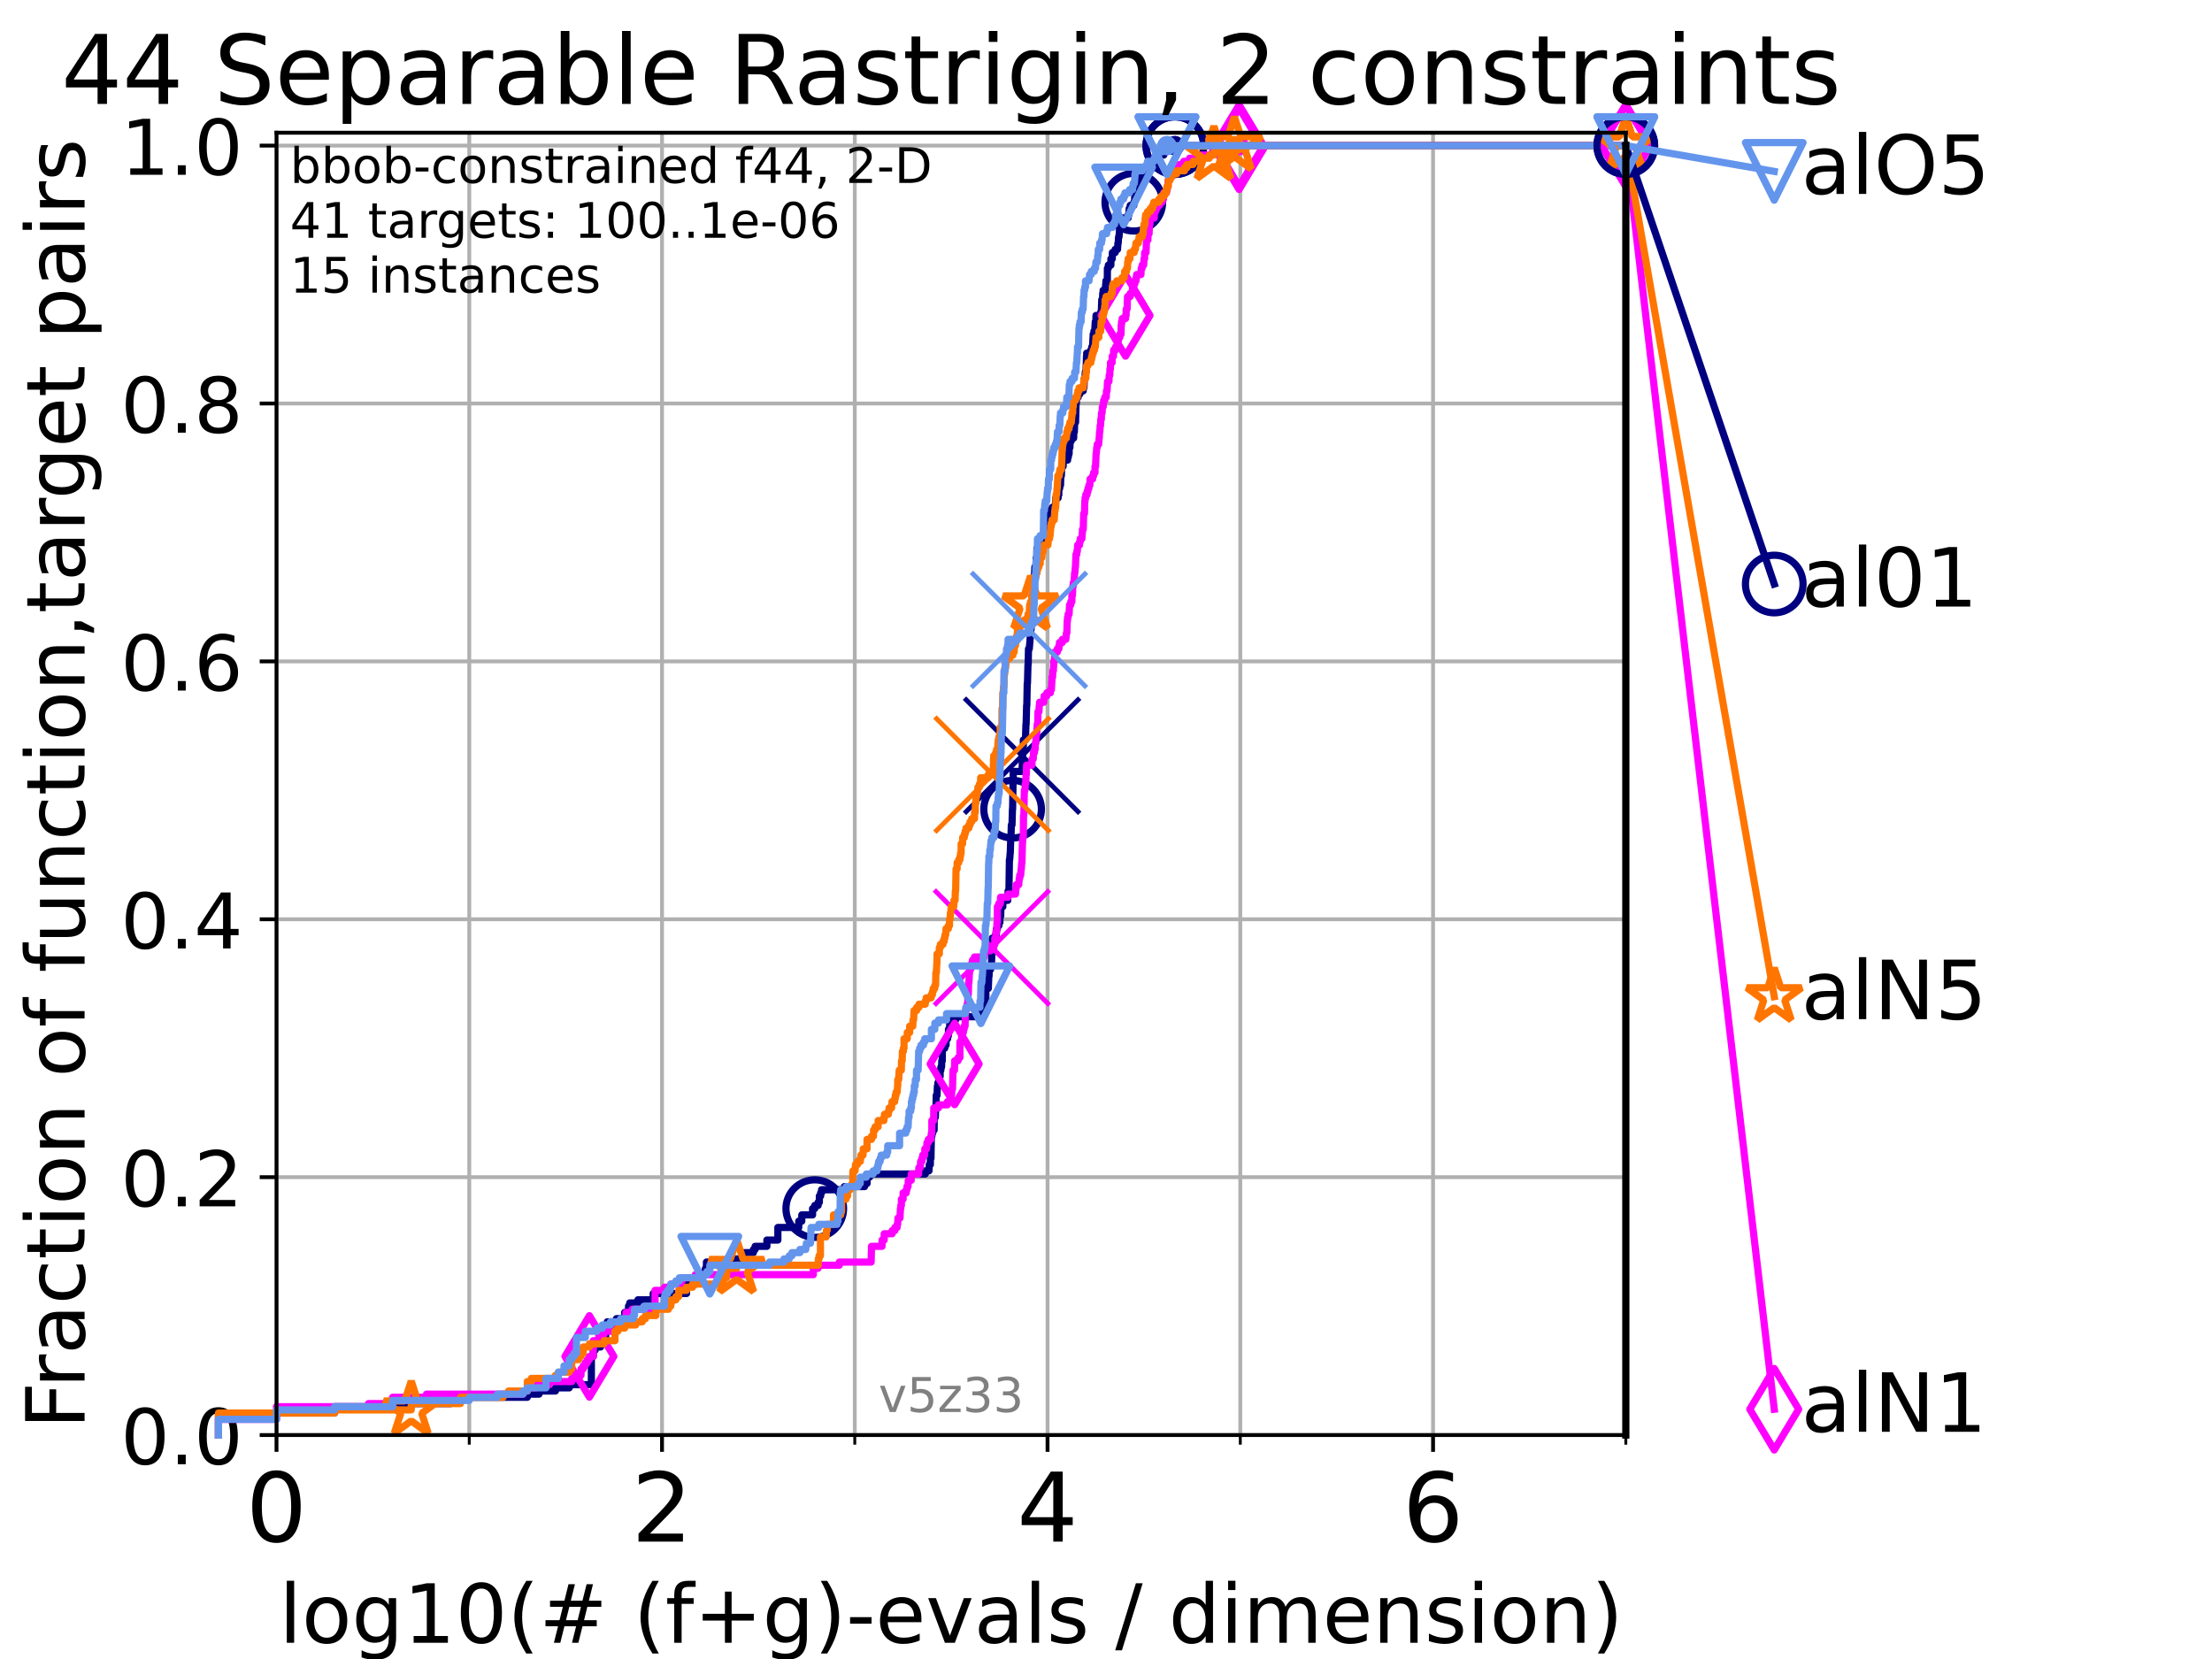 <?xml version="1.0" encoding="utf-8" standalone="no"?>
<!DOCTYPE svg PUBLIC "-//W3C//DTD SVG 1.1//EN"
  "http://www.w3.org/Graphics/SVG/1.1/DTD/svg11.dtd">
<!-- Created with matplotlib (https://matplotlib.org/) -->
<svg height="345.6pt" version="1.1" viewBox="0 0 460.8 345.6" width="460.8pt" xmlns="http://www.w3.org/2000/svg" xmlns:xlink="http://www.w3.org/1999/xlink">
 <defs>
  <style type="text/css">*{stroke-linecap:butt;stroke-linejoin:round;}</style>
 </defs>
 <g id="figure_1">
  <g id="patch_1">
   <path d="M 0 345.6 
L 460.8 345.6 
L 460.8 0 
L 0 0 
z
" style="fill:#ffffff;"/>
  </g>
  <g id="axes_1">
   <g id="patch_2">
    <path d="M 57.6 298.944 
L 338.688 298.944 
L 338.688 27.648 
L 57.6 27.648 
z
" style="fill:#ffffff;"/>
   </g>
   <g id="matplotlib.axis_1">
    <g id="xtick_1">
     <g id="line2d_1">
      <path clip-path="url(#pc9640b3a10)" d="M 57.6 298.944 
L 57.6 27.648 
" style="fill:none;stroke:#b0b0b0;stroke-linecap:square;stroke-width:0.8;"/>
     </g>
     <g id="line2d_2">
      <defs>
       <path d="M 0 0 
L 0 3.5 
" id="m2d83f1f074" style="stroke:#000000;stroke-width:0.8;"/>
      </defs>
      <g>
       <use style="stroke:#000000;stroke-width:0.8;" x="57.6" xlink:href="#m2d83f1f074" y="298.944"/>
      </g>
     </g>
     <g id="text_1">
      <!-- 0 -->
      <g transform="translate(51.237 321.141)scale(0.2 -0.2)">
       <defs>
        <path d="M 31.781 66.406 
Q 24.172 66.406 20.328 58.906 
Q 16.5 51.422 16.5 36.375 
Q 16.5 21.391 20.328 13.891 
Q 24.172 6.391 31.781 6.391 
Q 39.453 6.391 43.281 13.891 
Q 47.125 21.391 47.125 36.375 
Q 47.125 51.422 43.281 58.906 
Q 39.453 66.406 31.781 66.406 
z
M 31.781 74.219 
Q 44.047 74.219 50.516 64.516 
Q 56.984 54.828 56.984 36.375 
Q 56.984 17.969 50.516 8.266 
Q 44.047 -1.422 31.781 -1.422 
Q 19.531 -1.422 13.062 8.266 
Q 6.594 17.969 6.594 36.375 
Q 6.594 54.828 13.062 64.516 
Q 19.531 74.219 31.781 74.219 
z
" id="DejaVuSans-48"/>
       </defs>
       <use xlink:href="#DejaVuSans-48"/>
      </g>
     </g>
    </g>
    <g id="xtick_2">
     <g id="line2d_3">
      <path clip-path="url(#pc9640b3a10)" d="M 137.911 298.944 
L 137.911 27.648 
" style="fill:none;stroke:#b0b0b0;stroke-linecap:square;stroke-width:0.8;"/>
     </g>
     <g id="line2d_4">
      <g>
       <use style="stroke:#000000;stroke-width:0.8;" x="137.911" xlink:href="#m2d83f1f074" y="298.944"/>
      </g>
     </g>
     <g id="text_2">
      <!-- 2 -->
      <g transform="translate(131.548 321.141)scale(0.2 -0.2)">
       <defs>
        <path d="M 19.188 8.297 
L 53.609 8.297 
L 53.609 0 
L 7.328 0 
L 7.328 8.297 
Q 12.938 14.109 22.625 23.891 
Q 32.328 33.688 34.812 36.531 
Q 39.547 41.844 41.422 45.531 
Q 43.312 49.219 43.312 52.781 
Q 43.312 58.594 39.234 62.25 
Q 35.156 65.922 28.609 65.922 
Q 23.969 65.922 18.812 64.312 
Q 13.672 62.703 7.812 59.422 
L 7.812 69.391 
Q 13.766 71.781 18.938 73 
Q 24.125 74.219 28.422 74.219 
Q 39.75 74.219 46.484 68.547 
Q 53.219 62.891 53.219 53.422 
Q 53.219 48.922 51.531 44.891 
Q 49.859 40.875 45.406 35.406 
Q 44.188 33.984 37.641 27.219 
Q 31.109 20.453 19.188 8.297 
z
" id="DejaVuSans-50"/>
       </defs>
       <use xlink:href="#DejaVuSans-50"/>
      </g>
     </g>
    </g>
    <g id="xtick_3">
     <g id="line2d_5">
      <path clip-path="url(#pc9640b3a10)" d="M 218.222 298.944 
L 218.222 27.648 
" style="fill:none;stroke:#b0b0b0;stroke-linecap:square;stroke-width:0.8;"/>
     </g>
     <g id="line2d_6">
      <g>
       <use style="stroke:#000000;stroke-width:0.8;" x="218.222" xlink:href="#m2d83f1f074" y="298.944"/>
      </g>
     </g>
     <g id="text_3">
      <!-- 4 -->
      <g transform="translate(211.859 321.141)scale(0.2 -0.2)">
       <defs>
        <path d="M 37.797 64.312 
L 12.891 25.391 
L 37.797 25.391 
z
M 35.203 72.906 
L 47.609 72.906 
L 47.609 25.391 
L 58.016 25.391 
L 58.016 17.188 
L 47.609 17.188 
L 47.609 0 
L 37.797 0 
L 37.797 17.188 
L 4.891 17.188 
L 4.891 26.703 
z
" id="DejaVuSans-52"/>
       </defs>
       <use xlink:href="#DejaVuSans-52"/>
      </g>
     </g>
    </g>
    <g id="xtick_4">
     <g id="line2d_7">
      <path clip-path="url(#pc9640b3a10)" d="M 298.533 298.944 
L 298.533 27.648 
" style="fill:none;stroke:#b0b0b0;stroke-linecap:square;stroke-width:0.8;"/>
     </g>
     <g id="line2d_8">
      <g>
       <use style="stroke:#000000;stroke-width:0.8;" x="298.533" xlink:href="#m2d83f1f074" y="298.944"/>
      </g>
     </g>
     <g id="text_4">
      <!-- 6 -->
      <g transform="translate(292.17 321.141)scale(0.2 -0.2)">
       <defs>
        <path d="M 33.016 40.375 
Q 26.375 40.375 22.484 35.828 
Q 18.609 31.297 18.609 23.391 
Q 18.609 15.531 22.484 10.953 
Q 26.375 6.391 33.016 6.391 
Q 39.656 6.391 43.531 10.953 
Q 47.406 15.531 47.406 23.391 
Q 47.406 31.297 43.531 35.828 
Q 39.656 40.375 33.016 40.375 
z
M 52.594 71.297 
L 52.594 62.312 
Q 48.875 64.062 45.094 64.984 
Q 41.312 65.922 37.594 65.922 
Q 27.828 65.922 22.672 59.328 
Q 17.531 52.734 16.797 39.406 
Q 19.672 43.656 24.016 45.922 
Q 28.375 48.188 33.594 48.188 
Q 44.578 48.188 50.953 41.516 
Q 57.328 34.859 57.328 23.391 
Q 57.328 12.156 50.688 5.359 
Q 44.047 -1.422 33.016 -1.422 
Q 20.359 -1.422 13.672 8.266 
Q 6.984 17.969 6.984 36.375 
Q 6.984 53.656 15.188 63.938 
Q 23.391 74.219 37.203 74.219 
Q 40.922 74.219 44.703 73.484 
Q 48.484 72.75 52.594 71.297 
z
" id="DejaVuSans-54"/>
       </defs>
       <use xlink:href="#DejaVuSans-54"/>
      </g>
     </g>
    </g>
    <g id="xtick_5">
     <g id="line2d_9">
      <path clip-path="url(#pc9640b3a10)" d="M 97.755 298.944 
L 97.755 27.648 
" style="fill:none;stroke:#b0b0b0;stroke-linecap:square;stroke-width:0.8;"/>
     </g>
     <g id="line2d_10">
      <defs>
       <path d="M 0 0 
L 0 2 
" id="m790e9acdc0" style="stroke:#000000;stroke-width:0.6;"/>
      </defs>
      <g>
       <use style="stroke:#000000;stroke-width:0.6;" x="97.755" xlink:href="#m790e9acdc0" y="298.944"/>
      </g>
     </g>
    </g>
    <g id="xtick_6">
     <g id="line2d_11">
      <path clip-path="url(#pc9640b3a10)" d="M 178.066 298.944 
L 178.066 27.648 
" style="fill:none;stroke:#b0b0b0;stroke-linecap:square;stroke-width:0.8;"/>
     </g>
     <g id="line2d_12">
      <g>
       <use style="stroke:#000000;stroke-width:0.6;" x="178.066" xlink:href="#m790e9acdc0" y="298.944"/>
      </g>
     </g>
    </g>
    <g id="xtick_7">
     <g id="line2d_13">
      <path clip-path="url(#pc9640b3a10)" d="M 258.377 298.944 
L 258.377 27.648 
" style="fill:none;stroke:#b0b0b0;stroke-linecap:square;stroke-width:0.8;"/>
     </g>
     <g id="line2d_14">
      <g>
       <use style="stroke:#000000;stroke-width:0.6;" x="258.377" xlink:href="#m790e9acdc0" y="298.944"/>
      </g>
     </g>
    </g>
    <g id="xtick_8">
     <g id="line2d_15">
      <path clip-path="url(#pc9640b3a10)" d="M 338.688 298.944 
L 338.688 27.648 
" style="fill:none;stroke:#b0b0b0;stroke-linecap:square;stroke-width:0.8;"/>
     </g>
     <g id="line2d_16">
      <g>
       <use style="stroke:#000000;stroke-width:0.6;" x="338.688" xlink:href="#m790e9acdc0" y="298.944"/>
      </g>
     </g>
    </g>
    <g id="text_5">
     <!-- log10(# (f+g)-evals / dimension) -->
     <g transform="translate(58.145 342.218)scale(0.17 -0.17)">
      <defs>
       <path d="M 9.422 75.984 
L 18.406 75.984 
L 18.406 0 
L 9.422 0 
z
" id="DejaVuSans-108"/>
       <path d="M 30.609 48.391 
Q 23.391 48.391 19.188 42.75 
Q 14.984 37.109 14.984 27.297 
Q 14.984 17.484 19.156 11.844 
Q 23.344 6.203 30.609 6.203 
Q 37.797 6.203 41.984 11.859 
Q 46.188 17.531 46.188 27.297 
Q 46.188 37.016 41.984 42.703 
Q 37.797 48.391 30.609 48.391 
z
M 30.609 56 
Q 42.328 56 49.016 48.375 
Q 55.719 40.766 55.719 27.297 
Q 55.719 13.875 49.016 6.219 
Q 42.328 -1.422 30.609 -1.422 
Q 18.844 -1.422 12.172 6.219 
Q 5.516 13.875 5.516 27.297 
Q 5.516 40.766 12.172 48.375 
Q 18.844 56 30.609 56 
z
" id="DejaVuSans-111"/>
       <path d="M 45.406 27.984 
Q 45.406 37.75 41.375 43.109 
Q 37.359 48.484 30.078 48.484 
Q 22.859 48.484 18.828 43.109 
Q 14.797 37.75 14.797 27.984 
Q 14.797 18.266 18.828 12.891 
Q 22.859 7.516 30.078 7.516 
Q 37.359 7.516 41.375 12.891 
Q 45.406 18.266 45.406 27.984 
z
M 54.391 6.781 
Q 54.391 -7.172 48.188 -13.984 
Q 42 -20.797 29.203 -20.797 
Q 24.469 -20.797 20.266 -20.094 
Q 16.062 -19.391 12.109 -17.922 
L 12.109 -9.188 
Q 16.062 -11.328 19.922 -12.344 
Q 23.781 -13.375 27.781 -13.375 
Q 36.625 -13.375 41.016 -8.766 
Q 45.406 -4.156 45.406 5.172 
L 45.406 9.625 
Q 42.625 4.781 38.281 2.391 
Q 33.938 0 27.875 0 
Q 17.828 0 11.672 7.656 
Q 5.516 15.328 5.516 27.984 
Q 5.516 40.672 11.672 48.328 
Q 17.828 56 27.875 56 
Q 33.938 56 38.281 53.609 
Q 42.625 51.219 45.406 46.391 
L 45.406 54.688 
L 54.391 54.688 
z
" id="DejaVuSans-103"/>
       <path d="M 12.406 8.297 
L 28.516 8.297 
L 28.516 63.922 
L 10.984 60.406 
L 10.984 69.391 
L 28.422 72.906 
L 38.281 72.906 
L 38.281 8.297 
L 54.391 8.297 
L 54.391 0 
L 12.406 0 
z
" id="DejaVuSans-49"/>
       <path d="M 31 75.875 
Q 24.469 64.656 21.281 53.656 
Q 18.109 42.672 18.109 31.391 
Q 18.109 20.125 21.312 9.062 
Q 24.516 -2 31 -13.188 
L 23.188 -13.188 
Q 15.875 -1.703 12.234 9.375 
Q 8.594 20.453 8.594 31.391 
Q 8.594 42.281 12.203 53.312 
Q 15.828 64.359 23.188 75.875 
z
" id="DejaVuSans-40"/>
       <path d="M 51.125 44 
L 36.922 44 
L 32.812 27.688 
L 47.125 27.688 
z
M 43.797 71.781 
L 38.719 51.516 
L 52.984 51.516 
L 58.109 71.781 
L 65.922 71.781 
L 60.891 51.516 
L 76.125 51.516 
L 76.125 44 
L 58.984 44 
L 54.984 27.688 
L 70.516 27.688 
L 70.516 20.219 
L 53.078 20.219 
L 48 0 
L 40.188 0 
L 45.219 20.219 
L 30.906 20.219 
L 25.875 0 
L 18.016 0 
L 23.094 20.219 
L 7.719 20.219 
L 7.719 27.688 
L 24.906 27.688 
L 29 44 
L 13.281 44 
L 13.281 51.516 
L 30.906 51.516 
L 35.891 71.781 
z
" id="DejaVuSans-35"/>
       <path id="DejaVuSans-32"/>
       <path d="M 37.109 75.984 
L 37.109 68.5 
L 28.516 68.5 
Q 23.688 68.5 21.797 66.547 
Q 19.922 64.594 19.922 59.516 
L 19.922 54.688 
L 34.719 54.688 
L 34.719 47.703 
L 19.922 47.703 
L 19.922 0 
L 10.891 0 
L 10.891 47.703 
L 2.297 47.703 
L 2.297 54.688 
L 10.891 54.688 
L 10.891 58.5 
Q 10.891 67.625 15.141 71.797 
Q 19.391 75.984 28.609 75.984 
z
" id="DejaVuSans-102"/>
       <path d="M 46 62.703 
L 46 35.5 
L 73.188 35.5 
L 73.188 27.203 
L 46 27.203 
L 46 0 
L 37.797 0 
L 37.797 27.203 
L 10.594 27.203 
L 10.594 35.5 
L 37.797 35.5 
L 37.797 62.703 
z
" id="DejaVuSans-43"/>
       <path d="M 8.016 75.875 
L 15.828 75.875 
Q 23.141 64.359 26.781 53.312 
Q 30.422 42.281 30.422 31.391 
Q 30.422 20.453 26.781 9.375 
Q 23.141 -1.703 15.828 -13.188 
L 8.016 -13.188 
Q 14.5 -2 17.703 9.062 
Q 20.906 20.125 20.906 31.391 
Q 20.906 42.672 17.703 53.656 
Q 14.5 64.656 8.016 75.875 
z
" id="DejaVuSans-41"/>
       <path d="M 4.891 31.391 
L 31.203 31.391 
L 31.203 23.391 
L 4.891 23.391 
z
" id="DejaVuSans-45"/>
       <path d="M 56.203 29.594 
L 56.203 25.203 
L 14.891 25.203 
Q 15.484 15.922 20.484 11.062 
Q 25.484 6.203 34.422 6.203 
Q 39.594 6.203 44.453 7.469 
Q 49.312 8.734 54.109 11.281 
L 54.109 2.781 
Q 49.266 0.734 44.188 -0.344 
Q 39.109 -1.422 33.891 -1.422 
Q 20.797 -1.422 13.156 6.188 
Q 5.516 13.812 5.516 26.812 
Q 5.516 40.234 12.766 48.109 
Q 20.016 56 32.328 56 
Q 43.359 56 49.781 48.891 
Q 56.203 41.797 56.203 29.594 
z
M 47.219 32.234 
Q 47.125 39.594 43.094 43.984 
Q 39.062 48.391 32.422 48.391 
Q 24.906 48.391 20.391 44.141 
Q 15.875 39.891 15.188 32.172 
z
" id="DejaVuSans-101"/>
       <path d="M 2.984 54.688 
L 12.5 54.688 
L 29.594 8.797 
L 46.688 54.688 
L 56.203 54.688 
L 35.688 0 
L 23.484 0 
z
" id="DejaVuSans-118"/>
       <path d="M 34.281 27.484 
Q 23.391 27.484 19.188 25 
Q 14.984 22.516 14.984 16.5 
Q 14.984 11.719 18.141 8.906 
Q 21.297 6.109 26.703 6.109 
Q 34.188 6.109 38.703 11.406 
Q 43.219 16.703 43.219 25.484 
L 43.219 27.484 
z
M 52.203 31.203 
L 52.203 0 
L 43.219 0 
L 43.219 8.297 
Q 40.141 3.328 35.547 0.953 
Q 30.953 -1.422 24.312 -1.422 
Q 15.922 -1.422 10.953 3.297 
Q 6 8.016 6 15.922 
Q 6 25.141 12.172 29.828 
Q 18.359 34.516 30.609 34.516 
L 43.219 34.516 
L 43.219 35.406 
Q 43.219 41.609 39.141 45 
Q 35.062 48.391 27.688 48.391 
Q 23 48.391 18.547 47.266 
Q 14.109 46.141 10.016 43.891 
L 10.016 52.203 
Q 14.938 54.109 19.578 55.047 
Q 24.219 56 28.609 56 
Q 40.484 56 46.344 49.844 
Q 52.203 43.703 52.203 31.203 
z
" id="DejaVuSans-97"/>
       <path d="M 44.281 53.078 
L 44.281 44.578 
Q 40.484 46.531 36.375 47.5 
Q 32.281 48.484 27.875 48.484 
Q 21.188 48.484 17.844 46.438 
Q 14.5 44.391 14.5 40.281 
Q 14.5 37.156 16.891 35.375 
Q 19.281 33.594 26.516 31.984 
L 29.594 31.297 
Q 39.156 29.25 43.188 25.516 
Q 47.219 21.781 47.219 15.094 
Q 47.219 7.469 41.188 3.016 
Q 35.156 -1.422 24.609 -1.422 
Q 20.219 -1.422 15.453 -0.562 
Q 10.688 0.297 5.422 2 
L 5.422 11.281 
Q 10.406 8.688 15.234 7.391 
Q 20.062 6.109 24.812 6.109 
Q 31.156 6.109 34.562 8.281 
Q 37.984 10.453 37.984 14.406 
Q 37.984 18.062 35.516 20.016 
Q 33.062 21.969 24.703 23.781 
L 21.578 24.516 
Q 13.234 26.266 9.516 29.906 
Q 5.812 33.547 5.812 39.891 
Q 5.812 47.609 11.281 51.797 
Q 16.75 56 26.812 56 
Q 31.781 56 36.172 55.266 
Q 40.578 54.547 44.281 53.078 
z
" id="DejaVuSans-115"/>
       <path d="M 25.391 72.906 
L 33.688 72.906 
L 8.297 -9.281 
L 0 -9.281 
z
" id="DejaVuSans-47"/>
       <path d="M 45.406 46.391 
L 45.406 75.984 
L 54.391 75.984 
L 54.391 0 
L 45.406 0 
L 45.406 8.203 
Q 42.578 3.328 38.25 0.953 
Q 33.938 -1.422 27.875 -1.422 
Q 17.969 -1.422 11.734 6.484 
Q 5.516 14.406 5.516 27.297 
Q 5.516 40.188 11.734 48.094 
Q 17.969 56 27.875 56 
Q 33.938 56 38.25 53.625 
Q 42.578 51.266 45.406 46.391 
z
M 14.797 27.297 
Q 14.797 17.391 18.875 11.75 
Q 22.953 6.109 30.078 6.109 
Q 37.203 6.109 41.297 11.75 
Q 45.406 17.391 45.406 27.297 
Q 45.406 37.203 41.297 42.844 
Q 37.203 48.484 30.078 48.484 
Q 22.953 48.484 18.875 42.844 
Q 14.797 37.203 14.797 27.297 
z
" id="DejaVuSans-100"/>
       <path d="M 9.422 54.688 
L 18.406 54.688 
L 18.406 0 
L 9.422 0 
z
M 9.422 75.984 
L 18.406 75.984 
L 18.406 64.594 
L 9.422 64.594 
z
" id="DejaVuSans-105"/>
       <path d="M 52 44.188 
Q 55.375 50.25 60.062 53.125 
Q 64.75 56 71.094 56 
Q 79.641 56 84.281 50.016 
Q 88.922 44.047 88.922 33.016 
L 88.922 0 
L 79.891 0 
L 79.891 32.719 
Q 79.891 40.578 77.094 44.375 
Q 74.312 48.188 68.609 48.188 
Q 61.625 48.188 57.562 43.547 
Q 53.516 38.922 53.516 30.906 
L 53.516 0 
L 44.484 0 
L 44.484 32.719 
Q 44.484 40.625 41.703 44.406 
Q 38.922 48.188 33.109 48.188 
Q 26.219 48.188 22.156 43.531 
Q 18.109 38.875 18.109 30.906 
L 18.109 0 
L 9.078 0 
L 9.078 54.688 
L 18.109 54.688 
L 18.109 46.188 
Q 21.188 51.219 25.484 53.609 
Q 29.781 56 35.688 56 
Q 41.656 56 45.828 52.969 
Q 50 49.953 52 44.188 
z
" id="DejaVuSans-109"/>
       <path d="M 54.891 33.016 
L 54.891 0 
L 45.906 0 
L 45.906 32.719 
Q 45.906 40.484 42.875 44.328 
Q 39.844 48.188 33.797 48.188 
Q 26.516 48.188 22.312 43.547 
Q 18.109 38.922 18.109 30.906 
L 18.109 0 
L 9.078 0 
L 9.078 54.688 
L 18.109 54.688 
L 18.109 46.188 
Q 21.344 51.125 25.703 53.562 
Q 30.078 56 35.797 56 
Q 45.219 56 50.047 50.172 
Q 54.891 44.344 54.891 33.016 
z
" id="DejaVuSans-110"/>
      </defs>
      <use xlink:href="#DejaVuSans-108"/>
      <use x="27.783" xlink:href="#DejaVuSans-111"/>
      <use x="88.965" xlink:href="#DejaVuSans-103"/>
      <use x="152.441" xlink:href="#DejaVuSans-49"/>
      <use x="216.064" xlink:href="#DejaVuSans-48"/>
      <use x="279.688" xlink:href="#DejaVuSans-40"/>
      <use x="318.701" xlink:href="#DejaVuSans-35"/>
      <use x="402.49" xlink:href="#DejaVuSans-32"/>
      <use x="434.277" xlink:href="#DejaVuSans-40"/>
      <use x="473.291" xlink:href="#DejaVuSans-102"/>
      <use x="508.496" xlink:href="#DejaVuSans-43"/>
      <use x="592.285" xlink:href="#DejaVuSans-103"/>
      <use x="655.762" xlink:href="#DejaVuSans-41"/>
      <use x="694.775" xlink:href="#DejaVuSans-45"/>
      <use x="730.859" xlink:href="#DejaVuSans-101"/>
      <use x="792.383" xlink:href="#DejaVuSans-118"/>
      <use x="851.562" xlink:href="#DejaVuSans-97"/>
      <use x="912.842" xlink:href="#DejaVuSans-108"/>
      <use x="940.625" xlink:href="#DejaVuSans-115"/>
      <use x="992.725" xlink:href="#DejaVuSans-32"/>
      <use x="1024.512" xlink:href="#DejaVuSans-47"/>
      <use x="1058.203" xlink:href="#DejaVuSans-32"/>
      <use x="1089.99" xlink:href="#DejaVuSans-100"/>
      <use x="1153.467" xlink:href="#DejaVuSans-105"/>
      <use x="1181.25" xlink:href="#DejaVuSans-109"/>
      <use x="1278.662" xlink:href="#DejaVuSans-101"/>
      <use x="1340.186" xlink:href="#DejaVuSans-110"/>
      <use x="1403.564" xlink:href="#DejaVuSans-115"/>
      <use x="1455.664" xlink:href="#DejaVuSans-105"/>
      <use x="1483.447" xlink:href="#DejaVuSans-111"/>
      <use x="1544.629" xlink:href="#DejaVuSans-110"/>
      <use x="1608.008" xlink:href="#DejaVuSans-41"/>
     </g>
    </g>
   </g>
   <g id="matplotlib.axis_2">
    <g id="ytick_1">
     <g id="line2d_17">
      <path clip-path="url(#pc9640b3a10)" d="M 57.6 298.944 
L 338.688 298.944 
" style="fill:none;stroke:#b0b0b0;stroke-linecap:square;stroke-width:0.8;"/>
     </g>
     <g id="line2d_18">
      <defs>
       <path d="M 0 0 
L -3.5 0 
" id="mb33b567c2d" style="stroke:#000000;stroke-width:0.8;"/>
      </defs>
      <g>
       <use style="stroke:#000000;stroke-width:0.8;" x="57.6" xlink:href="#mb33b567c2d" y="298.944"/>
      </g>
     </g>
     <g id="text_6">
      <!-- 0.0 -->
      <g transform="translate(25.155 305.023)scale(0.16 -0.16)">
       <defs>
        <path d="M 10.688 12.406 
L 21 12.406 
L 21 0 
L 10.688 0 
z
" id="DejaVuSans-46"/>
       </defs>
       <use xlink:href="#DejaVuSans-48"/>
       <use x="63.623" xlink:href="#DejaVuSans-46"/>
       <use x="95.41" xlink:href="#DejaVuSans-48"/>
      </g>
     </g>
    </g>
    <g id="ytick_2">
     <g id="line2d_19">
      <path clip-path="url(#pc9640b3a10)" d="M 57.6 245.222 
L 338.688 245.222 
" style="fill:none;stroke:#b0b0b0;stroke-linecap:square;stroke-width:0.8;"/>
     </g>
     <g id="line2d_20">
      <g>
       <use style="stroke:#000000;stroke-width:0.8;" x="57.6" xlink:href="#mb33b567c2d" y="245.222"/>
      </g>
     </g>
     <g id="text_7">
      <!-- 0.2 -->
      <g transform="translate(25.155 251.301)scale(0.16 -0.16)">
       <use xlink:href="#DejaVuSans-48"/>
       <use x="63.623" xlink:href="#DejaVuSans-46"/>
       <use x="95.41" xlink:href="#DejaVuSans-50"/>
      </g>
     </g>
    </g>
    <g id="ytick_3">
     <g id="line2d_21">
      <path clip-path="url(#pc9640b3a10)" d="M 57.6 191.5 
L 338.688 191.5 
" style="fill:none;stroke:#b0b0b0;stroke-linecap:square;stroke-width:0.8;"/>
     </g>
     <g id="line2d_22">
      <g>
       <use style="stroke:#000000;stroke-width:0.8;" x="57.6" xlink:href="#mb33b567c2d" y="191.5"/>
      </g>
     </g>
     <g id="text_8">
      <!-- 0.4 -->
      <g transform="translate(25.155 197.579)scale(0.16 -0.16)">
       <use xlink:href="#DejaVuSans-48"/>
       <use x="63.623" xlink:href="#DejaVuSans-46"/>
       <use x="95.41" xlink:href="#DejaVuSans-52"/>
      </g>
     </g>
    </g>
    <g id="ytick_4">
     <g id="line2d_23">
      <path clip-path="url(#pc9640b3a10)" d="M 57.6 137.778 
L 338.688 137.778 
" style="fill:none;stroke:#b0b0b0;stroke-linecap:square;stroke-width:0.8;"/>
     </g>
     <g id="line2d_24">
      <g>
       <use style="stroke:#000000;stroke-width:0.8;" x="57.6" xlink:href="#mb33b567c2d" y="137.778"/>
      </g>
     </g>
     <g id="text_9">
      <!-- 0.6 -->
      <g transform="translate(25.155 143.857)scale(0.16 -0.16)">
       <use xlink:href="#DejaVuSans-48"/>
       <use x="63.623" xlink:href="#DejaVuSans-46"/>
       <use x="95.41" xlink:href="#DejaVuSans-54"/>
      </g>
     </g>
    </g>
    <g id="ytick_5">
     <g id="line2d_25">
      <path clip-path="url(#pc9640b3a10)" d="M 57.6 84.056 
L 338.688 84.056 
" style="fill:none;stroke:#b0b0b0;stroke-linecap:square;stroke-width:0.8;"/>
     </g>
     <g id="line2d_26">
      <g>
       <use style="stroke:#000000;stroke-width:0.8;" x="57.6" xlink:href="#mb33b567c2d" y="84.056"/>
      </g>
     </g>
     <g id="text_10">
      <!-- 0.8 -->
      <g transform="translate(25.155 90.135)scale(0.16 -0.16)">
       <defs>
        <path d="M 31.781 34.625 
Q 24.75 34.625 20.719 30.859 
Q 16.703 27.094 16.703 20.516 
Q 16.703 13.922 20.719 10.156 
Q 24.75 6.391 31.781 6.391 
Q 38.812 6.391 42.859 10.172 
Q 46.922 13.969 46.922 20.516 
Q 46.922 27.094 42.891 30.859 
Q 38.875 34.625 31.781 34.625 
z
M 21.922 38.812 
Q 15.578 40.375 12.031 44.719 
Q 8.5 49.078 8.5 55.328 
Q 8.5 64.062 14.719 69.141 
Q 20.953 74.219 31.781 74.219 
Q 42.672 74.219 48.875 69.141 
Q 55.078 64.062 55.078 55.328 
Q 55.078 49.078 51.531 44.719 
Q 48 40.375 41.703 38.812 
Q 48.828 37.156 52.797 32.312 
Q 56.781 27.484 56.781 20.516 
Q 56.781 9.906 50.312 4.234 
Q 43.844 -1.422 31.781 -1.422 
Q 19.734 -1.422 13.25 4.234 
Q 6.781 9.906 6.781 20.516 
Q 6.781 27.484 10.781 32.312 
Q 14.797 37.156 21.922 38.812 
z
M 18.312 54.391 
Q 18.312 48.734 21.844 45.562 
Q 25.391 42.391 31.781 42.391 
Q 38.141 42.391 41.719 45.562 
Q 45.312 48.734 45.312 54.391 
Q 45.312 60.062 41.719 63.234 
Q 38.141 66.406 31.781 66.406 
Q 25.391 66.406 21.844 63.234 
Q 18.312 60.062 18.312 54.391 
z
" id="DejaVuSans-56"/>
       </defs>
       <use xlink:href="#DejaVuSans-48"/>
       <use x="63.623" xlink:href="#DejaVuSans-46"/>
       <use x="95.41" xlink:href="#DejaVuSans-56"/>
      </g>
     </g>
    </g>
    <g id="ytick_6">
     <g id="line2d_27">
      <path clip-path="url(#pc9640b3a10)" d="M 57.6 30.334 
L 338.688 30.334 
" style="fill:none;stroke:#b0b0b0;stroke-linecap:square;stroke-width:0.8;"/>
     </g>
     <g id="line2d_28">
      <g>
       <use style="stroke:#000000;stroke-width:0.8;" x="57.6" xlink:href="#mb33b567c2d" y="30.334"/>
      </g>
     </g>
     <g id="text_11">
      <!-- 1.0 -->
      <g transform="translate(25.155 36.413)scale(0.16 -0.16)">
       <use xlink:href="#DejaVuSans-49"/>
       <use x="63.623" xlink:href="#DejaVuSans-46"/>
       <use x="95.41" xlink:href="#DejaVuSans-48"/>
      </g>
     </g>
    </g>
    <g id="text_12">
     <!-- Fraction of function,target pairs -->
     <g transform="translate(17.62 297.681)rotate(-90)scale(0.17 -0.17)">
      <defs>
       <path d="M 9.812 72.906 
L 51.703 72.906 
L 51.703 64.594 
L 19.672 64.594 
L 19.672 43.109 
L 48.578 43.109 
L 48.578 34.812 
L 19.672 34.812 
L 19.672 0 
L 9.812 0 
z
" id="DejaVuSans-70"/>
       <path d="M 41.109 46.297 
Q 39.594 47.172 37.812 47.578 
Q 36.031 48 33.891 48 
Q 26.266 48 22.188 43.047 
Q 18.109 38.094 18.109 28.812 
L 18.109 0 
L 9.078 0 
L 9.078 54.688 
L 18.109 54.688 
L 18.109 46.188 
Q 20.953 51.172 25.484 53.578 
Q 30.031 56 36.531 56 
Q 37.453 56 38.578 55.875 
Q 39.703 55.766 41.062 55.516 
z
" id="DejaVuSans-114"/>
       <path d="M 48.781 52.594 
L 48.781 44.188 
Q 44.969 46.297 41.141 47.344 
Q 37.312 48.391 33.406 48.391 
Q 24.656 48.391 19.812 42.844 
Q 14.984 37.312 14.984 27.297 
Q 14.984 17.281 19.812 11.734 
Q 24.656 6.203 33.406 6.203 
Q 37.312 6.203 41.141 7.25 
Q 44.969 8.297 48.781 10.406 
L 48.781 2.094 
Q 45.016 0.344 40.984 -0.531 
Q 36.969 -1.422 32.422 -1.422 
Q 20.062 -1.422 12.781 6.344 
Q 5.516 14.109 5.516 27.297 
Q 5.516 40.672 12.859 48.328 
Q 20.219 56 33.016 56 
Q 37.156 56 41.109 55.141 
Q 45.062 54.297 48.781 52.594 
z
" id="DejaVuSans-99"/>
       <path d="M 18.312 70.219 
L 18.312 54.688 
L 36.812 54.688 
L 36.812 47.703 
L 18.312 47.703 
L 18.312 18.016 
Q 18.312 11.328 20.141 9.422 
Q 21.969 7.516 27.594 7.516 
L 36.812 7.516 
L 36.812 0 
L 27.594 0 
Q 17.188 0 13.234 3.875 
Q 9.281 7.766 9.281 18.016 
L 9.281 47.703 
L 2.688 47.703 
L 2.688 54.688 
L 9.281 54.688 
L 9.281 70.219 
z
" id="DejaVuSans-116"/>
       <path d="M 8.5 21.578 
L 8.5 54.688 
L 17.484 54.688 
L 17.484 21.922 
Q 17.484 14.156 20.5 10.266 
Q 23.531 6.391 29.594 6.391 
Q 36.859 6.391 41.078 11.031 
Q 45.312 15.672 45.312 23.688 
L 45.312 54.688 
L 54.297 54.688 
L 54.297 0 
L 45.312 0 
L 45.312 8.406 
Q 42.047 3.422 37.719 1 
Q 33.406 -1.422 27.688 -1.422 
Q 18.266 -1.422 13.375 4.438 
Q 8.5 10.297 8.5 21.578 
z
M 31.109 56 
z
" id="DejaVuSans-117"/>
       <path d="M 11.719 12.406 
L 22.016 12.406 
L 22.016 4 
L 14.016 -11.625 
L 7.719 -11.625 
L 11.719 4 
z
" id="DejaVuSans-44"/>
       <path d="M 18.109 8.203 
L 18.109 -20.797 
L 9.078 -20.797 
L 9.078 54.688 
L 18.109 54.688 
L 18.109 46.391 
Q 20.953 51.266 25.266 53.625 
Q 29.594 56 35.594 56 
Q 45.562 56 51.781 48.094 
Q 58.016 40.188 58.016 27.297 
Q 58.016 14.406 51.781 6.484 
Q 45.562 -1.422 35.594 -1.422 
Q 29.594 -1.422 25.266 0.953 
Q 20.953 3.328 18.109 8.203 
z
M 48.688 27.297 
Q 48.688 37.203 44.609 42.844 
Q 40.531 48.484 33.406 48.484 
Q 26.266 48.484 22.188 42.844 
Q 18.109 37.203 18.109 27.297 
Q 18.109 17.391 22.188 11.75 
Q 26.266 6.109 33.406 6.109 
Q 40.531 6.109 44.609 11.75 
Q 48.688 17.391 48.688 27.297 
z
" id="DejaVuSans-112"/>
      </defs>
      <use xlink:href="#DejaVuSans-70"/>
      <use x="50.27" xlink:href="#DejaVuSans-114"/>
      <use x="91.383" xlink:href="#DejaVuSans-97"/>
      <use x="152.662" xlink:href="#DejaVuSans-99"/>
      <use x="207.643" xlink:href="#DejaVuSans-116"/>
      <use x="246.852" xlink:href="#DejaVuSans-105"/>
      <use x="274.635" xlink:href="#DejaVuSans-111"/>
      <use x="335.816" xlink:href="#DejaVuSans-110"/>
      <use x="399.195" xlink:href="#DejaVuSans-32"/>
      <use x="430.982" xlink:href="#DejaVuSans-111"/>
      <use x="492.164" xlink:href="#DejaVuSans-102"/>
      <use x="527.369" xlink:href="#DejaVuSans-32"/>
      <use x="559.156" xlink:href="#DejaVuSans-102"/>
      <use x="594.361" xlink:href="#DejaVuSans-117"/>
      <use x="657.74" xlink:href="#DejaVuSans-110"/>
      <use x="721.119" xlink:href="#DejaVuSans-99"/>
      <use x="776.1" xlink:href="#DejaVuSans-116"/>
      <use x="815.309" xlink:href="#DejaVuSans-105"/>
      <use x="843.092" xlink:href="#DejaVuSans-111"/>
      <use x="904.273" xlink:href="#DejaVuSans-110"/>
      <use x="967.652" xlink:href="#DejaVuSans-44"/>
      <use x="999.439" xlink:href="#DejaVuSans-116"/>
      <use x="1038.648" xlink:href="#DejaVuSans-97"/>
      <use x="1099.928" xlink:href="#DejaVuSans-114"/>
      <use x="1139.291" xlink:href="#DejaVuSans-103"/>
      <use x="1202.768" xlink:href="#DejaVuSans-101"/>
      <use x="1264.291" xlink:href="#DejaVuSans-116"/>
      <use x="1303.5" xlink:href="#DejaVuSans-32"/>
      <use x="1335.287" xlink:href="#DejaVuSans-112"/>
      <use x="1398.764" xlink:href="#DejaVuSans-97"/>
      <use x="1460.043" xlink:href="#DejaVuSans-105"/>
      <use x="1487.826" xlink:href="#DejaVuSans-114"/>
      <use x="1528.939" xlink:href="#DejaVuSans-115"/>
     </g>
    </g>
   </g>
   <g id="line2d_29">
    <defs>
     <path d="M 0 1.5 
C 0.398 1.5 0.779 1.342 1.061 1.061 
C 1.342 0.779 1.5 0.398 1.5 0 
C 1.5 -0.398 1.342 -0.779 1.061 -1.061 
C 0.779 -1.342 0.398 -1.5 0 -1.5 
C -0.398 -1.5 -0.779 -1.342 -1.061 -1.061 
C -1.342 -0.779 -1.5 -0.398 -1.5 0 
C -1.5 0.398 -1.342 0.779 -1.061 1.061 
C -0.779 1.342 -0.398 1.5 0 1.5 
z
" id="mc291c78dd0" style="stroke:#000080;"/>
    </defs>
    <g>
     <use style="fill:#000080;stroke:#000080;" x="244.748" xlink:href="#mc291c78dd0" y="30.334"/>
     <use style="fill:#000080;stroke:#000080;" x="244.748" xlink:href="#mc291c78dd0" y="30.334"/>
    </g>
   </g>
   <g id="line2d_30">
    <path d="M 45.512 298.944 
L 45.512 295.013 
L 57.6 295.013 
L 57.6 294.358 
L 69.688 294.358 
L 69.688 293.048 
L 85.667 293.048 
L 85.667 292.393 
L 93.864 292.393 
L 93.864 291.082 
L 109.843 291.082 
L 109.843 290.427 
L 112.281 290.427 
L 112.281 289.772 
L 115.711 289.772 
L 115.711 289.117 
L 118.577 289.117 
L 118.577 288.462 
L 123.193 288.462 
L 123.193 282.565 
L 123.594 282.565 
L 123.594 281.255 
L 123.985 281.255 
L 123.985 280.6 
L 125.111 280.6 
L 125.111 279.945 
L 125.471 279.945 
L 125.471 278.634 
L 126.168 278.634 
L 126.168 276.669 
L 126.507 276.669 
L 126.507 275.359 
L 128.411 275.359 
L 128.411 274.704 
L 130.128 274.704 
L 130.128 273.393 
L 130.927 273.393 
L 130.927 272.083 
L 131.185 272.083 
L 131.185 271.428 
L 132.894 271.428 
L 132.894 270.773 
L 136.073 270.773 
L 136.073 269.462 
L 143.015 269.462 
L 143.015 267.497 
L 144.982 267.497 
L 144.982 265.532 
L 146.749 265.532 
L 146.749 264.876 
L 146.958 264.876 
L 146.958 264.221 
L 147.165 264.221 
L 147.165 262.911 
L 152.512 262.911 
L 152.512 262.256 
L 154.972 262.256 
L 154.972 260.946 
L 156.953 260.946 
L 156.953 260.29 
L 157.301 260.29 
L 157.301 259.635 
L 159.758 259.635 
L 159.758 258.325 
L 162.043 258.325 
L 162.043 255.704 
L 166.392 255.704 
L 166.392 254.394 
L 167.027 254.394 
L 167.027 253.084 
L 169.274 253.084 
L 169.274 251.773 
L 169.73 251.773 
L 169.73 251.118 
L 170.433 251.118 
L 170.433 250.463 
L 170.687 250.463 
L 170.687 249.153 
L 170.952 249.153 
L 170.952 248.498 
L 171.147 248.498 
L 171.147 247.843 
L 175.906 247.843 
L 175.906 247.187 
L 180.105 247.187 
L 180.105 246.532 
L 180.625 246.532 
L 180.625 245.222 
L 181.144 245.222 
L 181.144 244.567 
L 192.754 244.567 
L 192.754 243.912 
L 193.525 243.912 
L 193.59 242.601 
L 193.81 242.601 
L 193.81 241.291 
L 193.937 241.291 
L 194.014 236.705 
L 194.126 236.705 
L 194.126 236.05 
L 194.312 236.05 
L 194.312 235.395 
L 194.595 235.395 
L 194.622 232.774 
L 194.843 232.774 
L 194.913 230.809 
L 194.989 230.809 
L 195.032 228.188 
L 195.196 228.188 
L 195.284 226.223 
L 195.381 226.223 
L 195.381 225.568 
L 195.581 225.568 
L 195.581 224.912 
L 195.702 224.912 
L 195.702 224.257 
L 195.847 224.257 
L 195.847 222.947 
L 196.003 222.947 
L 196.003 222.292 
L 196.143 222.292 
L 196.189 220.982 
L 196.294 220.982 
L 196.309 218.361 
L 196.817 218.361 
L 196.817 217.706 
L 197.085 217.706 
L 197.085 216.396 
L 197.405 216.396 
L 197.405 215.74 
L 197.582 215.74 
L 197.582 214.43 
L 197.836 214.43 
L 197.842 212.465 
L 199.092 212.465 
L 199.092 211.81 
L 204.3 211.81 
L 204.3 211.154 
L 204.842 211.154 
L 204.842 210.499 
L 205.182 210.499 
L 205.182 207.879 
L 205.376 207.879 
L 205.376 205.913 
L 205.883 205.913 
L 205.985 203.293 
L 206.048 203.293 
L 206.048 201.982 
L 206.343 201.982 
L 206.343 201.327 
L 206.525 201.327 
L 206.617 198.707 
L 206.705 198.707 
L 206.705 195.431 
L 207.374 195.431 
L 207.374 194.776 
L 207.552 194.776 
L 207.574 193.465 
L 207.782 193.465 
L 207.782 192.81 
L 208.099 192.81 
L 208.099 192.155 
L 208.296 192.155 
L 208.296 190.845 
L 208.462 190.845 
L 208.51 188.879 
L 208.909 188.879 
L 208.909 187.569 
L 209.929 187.569 
L 210.007 185.604 
L 210.182 185.604 
L 210.279 179.052 
L 210.339 179.052 
L 210.437 177.742 
L 210.456 177.742 
L 210.562 174.466 
L 210.6 174.466 
L 210.681 171.846 
L 210.817 171.846 
L 210.911 168.57 
L 210.945 168.57 
L 211.037 162.674 
L 211.069 162.674 
L 211.069 160.708 
L 212.915 160.708 
L 213.02 156.777 
L 213.177 156.777 
L 213.177 154.157 
L 213.622 154.157 
L 213.724 150.881 
L 213.76 150.881 
L 213.865 146.95 
L 213.905 146.95 
L 213.99 142.364 
L 214.039 142.364 
L 214.147 138.433 
L 214.187 138.433 
L 214.253 135.157 
L 214.42 135.157 
L 214.53 133.847 
L 214.539 133.847 
L 214.63 132.537 
L 214.668 132.537 
L 214.686 131.227 
L 214.78 131.227 
L 214.866 129.261 
L 214.909 129.261 
L 215.012 124.02 
L 215.179 124.02 
L 215.254 122.71 
L 215.311 122.71 
L 215.326 120.089 
L 215.492 120.089 
L 215.581 118.124 
L 215.803 118.124 
L 215.879 116.158 
L 216.014 116.158 
L 216.014 114.193 
L 216.804 114.193 
L 216.862 112.883 
L 217.143 112.883 
L 217.143 112.227 
L 218.174 112.227 
L 218.249 110.262 
L 218.303 110.262 
L 218.367 108.952 
L 218.496 108.952 
L 218.496 108.296 
L 218.697 108.296 
L 218.791 106.331 
L 219.231 106.331 
L 219.231 105.676 
L 219.825 105.676 
L 219.908 104.366 
L 219.941 104.366 
L 219.941 103.71 
L 220.435 103.71 
L 220.435 103.055 
L 220.572 103.055 
L 220.573 101.745 
L 220.751 101.745 
L 220.751 101.09 
L 220.925 101.09 
L 220.984 99.124 
L 221.099 99.124 
L 221.188 97.159 
L 221.469 97.159 
L 221.537 95.849 
L 222.399 95.849 
L 222.399 95.194 
L 222.561 95.194 
L 222.561 94.538 
L 222.712 94.538 
L 222.734 93.228 
L 222.884 93.228 
L 222.915 91.918 
L 223.146 91.918 
L 223.146 91.263 
L 223.662 91.263 
L 223.688 89.952 
L 223.808 89.952 
L 223.876 87.987 
L 224.061 87.987 
L 224.159 84.056 
L 224.228 84.056 
L 224.243 82.746 
L 224.601 82.746 
L 224.601 82.091 
L 224.952 82.091 
L 224.952 81.435 
L 225.651 81.435 
L 225.651 80.78 
L 225.811 80.78 
L 225.897 78.815 
L 226.035 78.815 
L 226.085 77.505 
L 226.241 77.505 
L 226.334 74.229 
L 226.372 74.229 
L 226.372 73.574 
L 227.216 73.574 
L 227.216 72.919 
L 227.44 72.919 
L 227.44 72.263 
L 227.596 72.263 
L 227.694 70.298 
L 227.723 70.298 
L 227.723 69.643 
L 227.888 69.643 
L 227.888 68.988 
L 228.056 68.988 
L 228.164 67.022 
L 228.291 67.022 
L 228.321 65.712 
L 229.278 65.712 
L 229.278 65.057 
L 229.417 65.057 
L 229.516 62.436 
L 229.684 62.436 
L 229.715 61.126 
L 229.803 61.126 
L 229.803 60.471 
L 230.244 60.471 
L 230.341 59.161 
L 230.382 59.161 
L 230.382 58.505 
L 230.674 58.505 
L 230.692 55.885 
L 230.885 55.885 
L 230.885 55.23 
L 231.417 55.23 
L 231.417 53.919 
L 231.705 53.919 
L 231.725 52.609 
L 232.309 52.609 
L 232.309 51.954 
L 232.797 51.954 
L 232.886 50.644 
L 232.942 50.644 
L 233.026 49.333 
L 233.115 49.333 
L 233.198 48.023 
L 233.284 48.023 
L 233.284 47.368 
L 233.593 47.368 
L 233.593 46.713 
L 233.716 46.713 
L 233.727 45.402 
L 235.007 45.402 
L 235.007 44.747 
L 235.168 44.747 
L 235.231 43.437 
L 235.448 43.437 
L 235.448 42.782 
L 236.194 42.782 
L 236.194 42.127 
L 236.329 42.127 
L 236.432 40.161 
L 236.452 40.161 
L 236.452 39.506 
L 236.74 39.506 
L 236.74 38.851 
L 237.147 38.851 
L 237.147 38.196 
L 237.443 38.196 
L 237.443 37.541 
L 237.56 37.541 
L 237.56 36.886 
L 238.702 36.886 
L 238.702 36.23 
L 239.196 36.23 
L 239.196 35.575 
L 239.314 35.575 
L 239.314 34.92 
L 240.374 34.92 
L 240.414 33.61 
L 240.65 33.61 
L 240.65 32.955 
L 241.071 32.955 
L 241.071 32.3 
L 242.441 32.3 
L 242.441 31.644 
L 242.927 31.644 
L 242.927 30.989 
L 244.748 30.989 
L 244.748 30.334 
L 338.688 30.334 
L 338.688 30.334 
" style="fill:none;stroke:#000080;stroke-linecap:square;stroke-width:1.5;"/>
   </g>
   <g id="line2d_31">
    <defs>
     <path d="M 0 6 
C 1.591 6 3.117 5.368 4.243 4.243 
C 5.368 3.117 6 1.591 6 0 
C 6 -1.591 5.368 -3.117 4.243 -4.243 
C 3.117 -5.368 1.591 -6 0 -6 
C -1.591 -6 -3.117 -5.368 -4.243 -4.243 
C -5.368 -3.117 -6 -1.591 -6 0 
C -6 1.591 -5.368 3.117 -4.243 4.243 
C -3.117 5.368 -1.591 6 0 6 
z
" id="m7bc0a80e1e" style="stroke:#000080;stroke-width:1.5;"/>
    </defs>
    <g>
     <use style="fill-opacity:0;stroke:#000080;stroke-width:1.5;" x="169.73" xlink:href="#m7bc0a80e1e" y="251.773"/>
     <use style="fill-opacity:0;stroke:#000080;stroke-width:1.5;" x="210.945" xlink:href="#m7bc0a80e1e" y="168.57"/>
     <use style="fill-opacity:0;stroke:#000080;stroke-width:1.5;" x="236.194" xlink:href="#m7bc0a80e1e" y="42.127"/>
     <use style="fill-opacity:0;stroke:#000080;stroke-width:1.5;" x="244.748" xlink:href="#m7bc0a80e1e" y="30.334"/>
     <use style="fill-opacity:0;stroke:#000080;stroke-width:1.5;" x="244.748" xlink:href="#m7bc0a80e1e" y="30.334"/>
     <use style="fill-opacity:0;stroke:#000080;stroke-width:1.5;" x="338.688" xlink:href="#m7bc0a80e1e" y="30.334"/>
    </g>
   </g>
   <g id="line2d_32">
    <path style="fill:none;stroke:#000080;stroke-linecap:square;stroke-width:1.5;"/>
    <g/>
   </g>
   <g id="line2d_33">
    <path clip-path="url(#pc9640b3a10)" d="M 212.915 157.432 
" style="fill:none;stroke:#000080;stroke-linecap:square;stroke-width:1.5;"/>
    <defs>
     <path d="M -12 12 
L 12 -12 
M -12 -12 
L 12 12 
" id="ma3b41483ac" style="stroke:#000080;"/>
    </defs>
    <g clip-path="url(#pc9640b3a10)">
     <use style="fill:#000080;stroke:#000080;" x="212.915" xlink:href="#ma3b41483ac" y="157.432"/>
    </g>
   </g>
   <g id="line2d_34">
    <defs>
     <path d="M 0 1.5 
C 0.398 1.5 0.779 1.342 1.061 1.061 
C 1.342 0.779 1.5 0.398 1.5 0 
C 1.5 -0.398 1.342 -0.779 1.061 -1.061 
C 0.779 -1.342 0.398 -1.5 0 -1.5 
C -0.398 -1.5 -0.779 -1.342 -1.061 -1.061 
C -1.342 -0.779 -1.5 -0.398 -1.5 0 
C -1.5 0.398 -1.342 0.779 -1.061 1.061 
C -0.779 1.342 -0.398 1.5 0 1.5 
z
" id="m48811fef6c" style="stroke:#ff00ff;"/>
    </defs>
    <g>
     <use style="fill:#ff00ff;stroke:#ff00ff;" x="258.137" xlink:href="#m48811fef6c" y="30.334"/>
     <use style="fill:#ff00ff;stroke:#ff00ff;" x="258.137" xlink:href="#m48811fef6c" y="30.334"/>
    </g>
   </g>
   <g id="line2d_35">
    <path d="M 45.512 298.944 
L 45.512 295.668 
L 57.6 295.668 
L 57.6 293.048 
L 76.759 293.048 
L 76.759 292.393 
L 81.776 292.393 
L 81.776 291.082 
L 88.847 291.082 
L 88.847 290.427 
L 108.949 290.427 
L 108.949 289.772 
L 109.843 289.772 
L 109.843 289.117 
L 111.506 289.117 
L 111.506 288.462 
L 114.419 288.462 
L 114.419 287.807 
L 119.097 287.807 
L 119.097 287.151 
L 120.094 287.151 
L 120.094 286.496 
L 121.037 286.496 
L 121.037 285.186 
L 121.49 285.186 
L 121.49 284.531 
L 121.931 284.531 
L 121.931 283.876 
L 122.362 283.876 
L 122.362 283.22 
L 122.782 283.22 
L 122.782 282.565 
L 123.594 282.565 
L 123.594 279.29 
L 124.744 279.29 
L 124.744 277.979 
L 125.823 277.979 
L 125.823 277.324 
L 127.485 277.324 
L 127.485 276.014 
L 128.411 276.014 
L 128.411 275.359 
L 130.398 275.359 
L 130.398 273.393 
L 131.691 273.393 
L 131.691 272.738 
L 135.482 272.738 
L 135.482 272.083 
L 136.457 272.083 
L 136.457 268.807 
L 138.426 268.807 
L 138.426 268.152 
L 139.731 268.152 
L 139.731 267.497 
L 141.941 267.497 
L 141.941 266.842 
L 142.079 266.842 
L 142.079 266.187 
L 144.865 266.187 
L 144.865 265.532 
L 169.432 265.532 
L 169.432 264.221 
L 170.406 264.221 
L 170.406 263.566 
L 174.848 263.566 
L 174.848 262.911 
L 181.477 262.911 
L 181.548 259.635 
L 183.746 259.635 
L 183.746 258.325 
L 184.194 258.325 
L 184.194 257.015 
L 185.844 257.015 
L 185.844 256.36 
L 186.42 256.36 
L 186.42 255.704 
L 186.884 255.704 
L 186.884 255.049 
L 186.999 255.049 
L 187.062 253.739 
L 187.483 253.739 
L 187.575 251.773 
L 187.655 251.773 
L 187.655 251.118 
L 187.776 251.118 
L 187.776 249.808 
L 188.132 249.808 
L 188.132 248.498 
L 188.785 248.498 
L 188.785 247.843 
L 188.936 247.843 
L 188.936 247.187 
L 189.158 247.187 
L 189.214 245.877 
L 189.824 245.877 
L 189.824 244.567 
L 191.355 244.567 
L 191.407 243.257 
L 191.725 243.257 
L 191.777 241.946 
L 192.049 241.946 
L 192.049 241.291 
L 192.22 241.291 
L 192.22 240.636 
L 192.626 240.636 
L 192.664 239.326 
L 193.022 239.326 
L 193.111 238.015 
L 193.388 238.015 
L 193.388 237.36 
L 193.923 237.36 
L 194.021 236.05 
L 194.119 236.05 
L 194.119 233.429 
L 194.51 233.429 
L 194.51 230.809 
L 195.494 230.809 
L 195.494 230.154 
L 197.367 230.154 
L 197.367 229.499 
L 198.06 229.499 
L 198.131 228.188 
L 198.214 228.188 
L 198.302 226.878 
L 198.422 226.878 
L 198.53 222.947 
L 198.84 222.947 
L 198.872 220.982 
L 199.571 220.982 
L 199.571 220.326 
L 199.966 220.326 
L 199.966 217.051 
L 200.293 217.051 
L 200.378 215.085 
L 200.688 215.085 
L 200.688 214.43 
L 200.845 214.43 
L 200.845 213.775 
L 201.04 213.775 
L 201.128 210.499 
L 201.304 210.499 
L 201.304 209.844 
L 201.473 209.844 
L 201.473 209.189 
L 201.592 209.189 
L 201.639 207.224 
L 201.713 207.224 
L 201.783 204.603 
L 201.85 204.603 
L 201.948 202.638 
L 201.97 202.638 
L 201.97 201.982 
L 202.188 201.982 
L 202.188 201.327 
L 202.405 201.327 
L 202.405 200.672 
L 202.581 200.672 
L 202.581 200.017 
L 202.991 200.017 
L 202.991 199.362 
L 205.062 199.362 
L 205.131 198.052 
L 206.366 198.052 
L 206.366 197.396 
L 207.031 197.396 
L 207.031 196.741 
L 207.232 196.741 
L 207.232 195.431 
L 207.45 195.431 
L 207.45 194.121 
L 207.64 194.121 
L 207.685 192.155 
L 207.77 192.155 
L 207.77 188.879 
L 208.057 188.879 
L 208.057 188.224 
L 208.407 188.224 
L 208.431 186.914 
L 210.004 186.914 
L 210.004 186.259 
L 211.549 186.259 
L 211.657 184.949 
L 211.725 184.949 
L 211.725 184.293 
L 212.222 184.293 
L 212.325 182.983 
L 212.426 182.983 
L 212.426 182.328 
L 212.626 182.328 
L 212.719 181.018 
L 212.764 181.018 
L 212.844 179.707 
L 212.888 179.707 
L 212.992 175.777 
L 213.001 175.777 
L 213.078 174.466 
L 213.17 174.466 
L 213.219 169.88 
L 213.284 169.88 
L 213.391 164.639 
L 213.522 164.639 
L 213.584 163.329 
L 213.675 163.329 
L 213.752 161.363 
L 213.802 161.363 
L 213.856 159.398 
L 214.97 159.398 
L 214.999 158.088 
L 215.256 158.088 
L 215.287 156.777 
L 215.496 156.777 
L 215.496 156.122 
L 215.644 156.122 
L 215.666 154.812 
L 215.778 154.812 
L 215.85 152.846 
L 215.982 152.846 
L 216.069 150.881 
L 216.185 150.881 
L 216.235 148.26 
L 216.437 148.26 
L 216.495 146.95 
L 216.558 146.95 
L 216.558 146.295 
L 217.434 146.295 
L 217.506 144.985 
L 218.072 144.985 
L 218.072 144.33 
L 218.819 144.33 
L 218.819 143.674 
L 219.023 143.674 
L 219.13 141.709 
L 219.144 141.709 
L 219.144 141.054 
L 219.275 141.054 
L 219.318 139.743 
L 219.433 139.743 
L 219.527 137.778 
L 219.628 137.778 
L 219.715 136.468 
L 219.747 136.468 
L 219.747 135.813 
L 220.266 135.813 
L 220.266 135.157 
L 220.588 135.157 
L 220.588 134.502 
L 220.703 134.502 
L 220.703 133.847 
L 221.301 133.847 
L 221.301 133.192 
L 222.041 133.192 
L 222.152 131.882 
L 222.242 131.882 
L 222.323 129.261 
L 222.39 129.261 
L 222.39 128.606 
L 222.504 128.606 
L 222.504 127.951 
L 222.708 127.951 
L 222.807 125.985 
L 223.076 125.985 
L 223.076 125.33 
L 223.292 125.33 
L 223.292 124.02 
L 223.411 124.02 
L 223.494 122.055 
L 223.579 122.055 
L 223.579 121.399 
L 223.761 121.399 
L 223.853 119.434 
L 223.905 119.434 
L 224.013 118.124 
L 224.032 118.124 
L 224.142 115.503 
L 224.314 115.503 
L 224.314 114.848 
L 224.431 114.848 
L 224.491 113.538 
L 224.891 113.538 
L 224.891 112.883 
L 225.026 112.883 
L 225.026 112.227 
L 225.379 112.227 
L 225.466 110.917 
L 225.49 110.917 
L 225.49 110.262 
L 225.664 110.262 
L 225.751 106.986 
L 225.919 106.986 
L 225.985 104.366 
L 226.044 104.366 
L 226.044 103.71 
L 226.188 103.71 
L 226.188 103.055 
L 226.461 103.055 
L 226.461 102.4 
L 226.634 102.4 
L 226.634 101.745 
L 226.835 101.745 
L 226.835 101.09 
L 227.037 101.09 
L 227.078 99.78 
L 227.63 99.78 
L 227.63 99.124 
L 227.82 99.124 
L 227.82 98.469 
L 228.107 98.469 
L 228.115 97.159 
L 228.227 97.159 
L 228.331 94.538 
L 228.374 94.538 
L 228.473 93.228 
L 228.563 93.228 
L 228.563 92.573 
L 228.866 92.573 
L 228.971 91.263 
L 228.991 91.263 
L 229.064 89.952 
L 229.112 89.952 
L 229.189 88.642 
L 229.274 88.642 
L 229.316 87.332 
L 229.432 87.332 
L 229.459 86.022 
L 229.591 86.022 
L 229.647 84.711 
L 229.826 84.711 
L 229.916 83.401 
L 230.147 83.401 
L 230.147 82.746 
L 230.459 82.746 
L 230.492 81.435 
L 230.619 81.435 
L 230.718 79.47 
L 231.014 79.47 
L 231.067 78.16 
L 231.189 78.16 
L 231.221 76.849 
L 231.328 76.849 
L 231.337 75.539 
L 231.678 75.539 
L 231.689 74.229 
L 231.96 74.229 
L 231.987 72.919 
L 232.399 72.919 
L 232.399 72.263 
L 232.747 72.263 
L 232.796 70.953 
L 232.988 70.953 
L 232.988 70.298 
L 233.262 70.298 
L 233.262 69.643 
L 233.522 69.643 
L 233.572 67.677 
L 233.633 67.677 
L 233.633 67.022 
L 233.768 67.022 
L 233.768 66.367 
L 234.468 66.367 
L 234.468 65.712 
L 234.589 65.712 
L 234.61 64.402 
L 234.792 64.402 
L 234.884 61.781 
L 235.433 61.781 
L 235.433 61.126 
L 235.854 61.126 
L 235.948 59.816 
L 236.182 59.816 
L 236.182 59.161 
L 236.405 59.161 
L 236.405 58.505 
L 236.658 58.505 
L 236.658 57.85 
L 236.775 57.85 
L 236.775 57.195 
L 237.678 57.195 
L 237.733 55.885 
L 237.922 55.885 
L 237.922 55.23 
L 238.247 55.23 
L 238.317 53.919 
L 238.44 53.919 
L 238.448 52.609 
L 238.738 52.609 
L 238.847 49.988 
L 239.137 49.988 
L 239.154 48.678 
L 239.374 48.678 
L 239.443 46.713 
L 239.547 46.713 
L 239.636 45.402 
L 240.452 45.402 
L 240.471 44.092 
L 240.724 44.092 
L 240.724 43.437 
L 241.027 43.437 
L 241.027 42.782 
L 241.537 42.782 
L 241.537 42.127 
L 242.116 42.127 
L 242.116 41.472 
L 242.375 41.472 
L 242.418 40.161 
L 243.01 40.161 
L 243.01 39.506 
L 243.168 39.506 
L 243.168 38.851 
L 243.316 38.851 
L 243.348 37.541 
L 243.619 37.541 
L 243.619 36.886 
L 244.042 36.886 
L 244.118 35.575 
L 244.388 35.575 
L 244.388 34.92 
L 245.71 34.92 
L 245.71 34.265 
L 246.59 34.265 
L 246.59 33.61 
L 247.805 33.61 
L 247.805 32.955 
L 250.066 32.955 
L 250.066 32.3 
L 252.58 32.3 
L 252.58 31.644 
L 254.833 31.644 
L 254.833 30.989 
L 258.137 30.989 
L 258.137 30.334 
L 338.688 30.334 
L 338.688 30.334 
" style="fill:none;stroke:#ff00ff;stroke-linecap:square;stroke-width:1.5;"/>
   </g>
   <g id="line2d_36">
    <defs>
     <path d="M -0 8.485 
L 5.091 0 
L 0 -8.485 
L -5.091 -0 
z
" id="m0457a5e1ab" style="stroke:#ff00ff;stroke-linejoin:miter;stroke-width:1.5;"/>
    </defs>
    <g>
     <use style="fill-opacity:0;stroke:#ff00ff;stroke-linejoin:miter;stroke-width:1.5;" x="122.782" xlink:href="#m0457a5e1ab" y="282.565"/>
     <use style="fill-opacity:0;stroke:#ff00ff;stroke-linejoin:miter;stroke-width:1.5;" x="198.872" xlink:href="#m0457a5e1ab" y="221.637"/>
     <use style="fill-opacity:0;stroke:#ff00ff;stroke-linejoin:miter;stroke-width:1.5;" x="234.468" xlink:href="#m0457a5e1ab" y="65.712"/>
     <use style="fill-opacity:0;stroke:#ff00ff;stroke-linejoin:miter;stroke-width:1.5;" x="258.137" xlink:href="#m0457a5e1ab" y="30.989"/>
     <use style="fill-opacity:0;stroke:#ff00ff;stroke-linejoin:miter;stroke-width:1.5;" x="258.137" xlink:href="#m0457a5e1ab" y="30.334"/>
     <use style="fill-opacity:0;stroke:#ff00ff;stroke-linejoin:miter;stroke-width:1.5;" x="338.688" xlink:href="#m0457a5e1ab" y="30.334"/>
    </g>
   </g>
   <g id="line2d_37">
    <path style="fill:none;stroke:#ff00ff;stroke-linecap:square;stroke-width:1.5;"/>
    <g/>
   </g>
   <g id="line2d_38">
    <path clip-path="url(#pc9640b3a10)" d="M 206.632 197.396 
" style="fill:none;stroke:#ff00ff;stroke-linecap:square;stroke-width:1.5;"/>
    <defs>
     <path d="M -12 12 
L 12 -12 
M -12 -12 
L 12 12 
" id="m13752a5e85" style="stroke:#ff00ff;"/>
    </defs>
    <g clip-path="url(#pc9640b3a10)">
     <use style="fill:#ff00ff;stroke:#ff00ff;" x="206.632" xlink:href="#m13752a5e85" y="197.396"/>
    </g>
   </g>
   <g id="line2d_39">
    <defs>
     <path d="M 0 1.5 
C 0.398 1.5 0.779 1.342 1.061 1.061 
C 1.342 0.779 1.5 0.398 1.5 0 
C 1.5 -0.398 1.342 -0.779 1.061 -1.061 
C 0.779 -1.342 0.398 -1.5 0 -1.5 
C -0.398 -1.5 -0.779 -1.342 -1.061 -1.061 
C -1.342 -0.779 -1.5 -0.398 -1.5 0 
C -1.5 0.398 -1.342 0.779 -1.061 1.061 
C -0.779 1.342 -0.398 1.5 0 1.5 
z
" id="m977c504ca9" style="stroke:#ff7500;"/>
    </defs>
    <g>
     <use style="fill:#ff7500;stroke:#ff7500;" x="257.144" xlink:href="#m977c504ca9" y="30.334"/>
     <use style="fill:#ff7500;stroke:#ff7500;" x="257.144" xlink:href="#m977c504ca9" y="30.334"/>
    </g>
   </g>
   <g id="line2d_40">
    <path d="M 45.512 298.944 
L 45.512 294.358 
L 69.688 294.358 
L 69.688 293.703 
L 85.667 293.703 
L 85.667 292.393 
L 95.918 292.393 
L 95.918 291.082 
L 104.826 291.082 
L 104.826 290.427 
L 105.952 290.427 
L 105.952 289.772 
L 109.843 289.772 
L 109.843 287.807 
L 110.694 287.807 
L 110.694 287.151 
L 115.711 287.151 
L 115.711 286.496 
L 116.323 286.496 
L 116.323 285.841 
L 118.577 285.841 
L 118.577 285.186 
L 119.097 285.186 
L 119.097 283.22 
L 120.572 283.22 
L 120.572 282.565 
L 121.037 282.565 
L 121.037 281.91 
L 121.49 281.91 
L 121.49 280.6 
L 122.782 280.6 
L 122.782 279.945 
L 125.823 279.945 
L 125.823 279.29 
L 128.108 279.29 
L 128.108 277.324 
L 128.709 277.324 
L 128.709 276.669 
L 130.128 276.669 
L 130.128 276.014 
L 132.423 276.014 
L 132.423 275.359 
L 133.8 275.359 
L 133.8 274.704 
L 134.45 274.704 
L 134.45 274.048 
L 136.645 274.048 
L 136.645 272.738 
L 139.253 272.738 
L 139.253 272.083 
L 139.731 272.083 
L 139.731 271.428 
L 139.887 271.428 
L 139.887 270.773 
L 140.797 270.773 
L 140.797 270.118 
L 141.379 270.118 
L 141.379 268.807 
L 143.015 268.807 
L 143.015 268.152 
L 144.27 268.152 
L 144.27 267.497 
L 150.258 267.497 
L 150.258 266.842 
L 150.514 266.842 
L 150.514 266.187 
L 151.341 266.187 
L 151.422 264.221 
L 153.467 264.221 
L 153.467 263.566 
L 170.46 263.566 
L 170.46 262.256 
L 170.621 262.256 
L 170.621 261.601 
L 170.912 261.601 
L 170.912 257.67 
L 172.106 257.67 
L 172.155 256.36 
L 172.301 256.36 
L 172.374 255.049 
L 173.632 255.049 
L 173.632 253.084 
L 175.14 253.084 
L 175.14 252.429 
L 175.324 252.429 
L 175.324 249.808 
L 176.239 249.808 
L 176.239 249.153 
L 176.565 249.153 
L 176.565 247.843 
L 177.089 247.843 
L 177.089 247.187 
L 177.49 247.187 
L 177.49 246.532 
L 177.634 246.532 
L 177.687 243.912 
L 178.127 243.912 
L 178.214 242.601 
L 178.624 242.601 
L 178.624 241.946 
L 179.222 241.946 
L 179.222 241.291 
L 179.336 241.291 
L 179.336 240.636 
L 179.784 240.636 
L 179.831 239.326 
L 180.617 239.326 
L 180.617 237.36 
L 181.541 237.36 
L 181.541 236.705 
L 181.951 236.705 
L 181.979 235.395 
L 182.296 235.395 
L 182.296 234.74 
L 182.928 234.74 
L 182.928 233.429 
L 184.126 233.429 
L 184.126 232.774 
L 184.249 232.774 
L 184.249 232.119 
L 185.073 232.119 
L 185.073 231.464 
L 185.213 231.464 
L 185.213 230.809 
L 185.726 230.809 
L 185.816 229.499 
L 186.377 229.499 
L 186.377 228.843 
L 186.506 228.843 
L 186.506 228.188 
L 186.656 228.188 
L 186.656 227.533 
L 186.889 227.533 
L 186.983 226.223 
L 187.015 226.223 
L 187.015 224.912 
L 187.212 224.912 
L 187.315 222.947 
L 187.761 222.947 
L 187.801 220.982 
L 187.94 220.982 
L 187.989 219.016 
L 188.186 219.016 
L 188.186 218.361 
L 188.322 218.361 
L 188.322 216.396 
L 188.996 216.396 
L 188.996 215.085 
L 189.501 215.085 
L 189.501 213.775 
L 190.146 213.775 
L 190.193 212.465 
L 190.323 212.465 
L 190.414 210.499 
L 190.968 210.499 
L 190.968 209.844 
L 191.444 209.844 
L 191.444 209.189 
L 192.75 209.189 
L 192.75 208.534 
L 192.933 208.534 
L 192.933 207.879 
L 193.979 207.879 
L 193.979 207.224 
L 194.243 207.224 
L 194.243 206.568 
L 194.394 206.568 
L 194.394 205.913 
L 194.74 205.913 
L 194.74 205.258 
L 194.907 205.258 
L 194.953 202.638 
L 195.065 202.638 
L 195.151 200.672 
L 195.183 200.672 
L 195.206 198.707 
L 195.679 198.707 
L 195.679 197.396 
L 195.891 197.396 
L 195.891 196.741 
L 196.438 196.741 
L 196.438 196.086 
L 196.697 196.086 
L 196.697 195.431 
L 196.837 195.431 
L 196.837 194.776 
L 197.006 194.776 
L 197.071 193.465 
L 197.554 193.465 
L 197.554 192.81 
L 197.8 192.81 
L 197.8 191.5 
L 197.923 191.5 
L 197.985 190.19 
L 198.062 190.19 
L 198.153 188.879 
L 198.683 188.879 
L 198.726 187.569 
L 198.956 187.569 
L 199.019 185.604 
L 199.079 185.604 
L 199.163 181.018 
L 199.385 181.018 
L 199.385 179.707 
L 199.721 179.707 
L 199.721 179.052 
L 199.983 179.052 
L 199.983 178.397 
L 200.094 178.397 
L 200.094 177.742 
L 200.22 177.742 
L 200.22 175.777 
L 200.523 175.777 
L 200.542 174.466 
L 200.878 174.466 
L 200.878 173.811 
L 201.054 173.811 
L 201.054 173.156 
L 201.242 173.156 
L 201.242 172.501 
L 201.832 172.501 
L 201.832 171.846 
L 202.085 171.846 
L 202.085 171.191 
L 202.437 171.191 
L 202.437 170.535 
L 203.016 170.535 
L 203.016 169.225 
L 203.172 169.225 
L 203.184 167.26 
L 203.314 167.26 
L 203.314 165.949 
L 203.453 165.949 
L 203.453 165.294 
L 203.627 165.294 
L 203.721 163.984 
L 204.031 163.984 
L 204.031 163.329 
L 204.261 163.329 
L 204.287 162.018 
L 205.858 162.018 
L 205.858 161.363 
L 206.885 161.363 
L 206.975 158.088 
L 207.008 158.088 
L 207.008 157.432 
L 207.423 157.432 
L 207.423 156.777 
L 207.605 156.777 
L 207.605 156.122 
L 207.821 156.122 
L 207.888 154.812 
L 207.941 154.812 
L 207.941 154.157 
L 208.082 154.157 
L 208.082 153.502 
L 208.251 153.502 
L 208.251 152.846 
L 208.364 152.846 
L 208.364 151.536 
L 208.704 151.536 
L 208.737 147.605 
L 208.852 147.605 
L 208.902 144.33 
L 208.992 144.33 
L 209.047 143.019 
L 209.144 143.019 
L 209.214 140.399 
L 209.296 140.399 
L 209.322 139.088 
L 209.497 139.088 
L 209.594 137.778 
L 209.674 137.778 
L 209.674 137.123 
L 210.366 137.123 
L 210.366 136.468 
L 211.015 136.468 
L 211.015 135.813 
L 211.271 135.813 
L 211.326 134.502 
L 211.538 134.502 
L 211.538 133.847 
L 211.659 133.847 
L 211.749 132.537 
L 211.893 132.537 
L 211.953 131.227 
L 212.273 131.227 
L 212.273 130.571 
L 212.562 130.571 
L 212.562 129.916 
L 213.207 129.916 
L 213.207 129.261 
L 214.112 129.261 
L 214.148 127.951 
L 214.403 127.951 
L 214.494 125.985 
L 214.684 125.985 
L 214.684 125.33 
L 214.938 125.33 
L 214.938 124.02 
L 215.102 124.02 
L 215.198 122.71 
L 215.343 122.71 
L 215.447 120.089 
L 215.839 120.089 
L 215.839 119.434 
L 216.009 119.434 
L 216.009 118.779 
L 216.148 118.779 
L 216.148 118.124 
L 216.411 118.124 
L 216.411 117.469 
L 216.692 117.469 
L 216.692 116.158 
L 217.035 116.158 
L 217.132 114.848 
L 217.337 114.848 
L 217.427 113.538 
L 218.304 113.538 
L 218.412 112.227 
L 218.633 112.227 
L 218.633 111.572 
L 218.755 111.572 
L 218.838 110.262 
L 218.873 110.262 
L 218.873 109.607 
L 219.004 109.607 
L 219.004 108.952 
L 219.171 108.952 
L 219.171 108.296 
L 219.617 108.296 
L 219.728 106.331 
L 219.81 106.331 
L 219.81 105.676 
L 219.932 105.676 
L 220.003 103.055 
L 220.114 103.055 
L 220.2 101.745 
L 220.237 101.745 
L 220.337 99.78 
L 220.351 99.78 
L 220.351 99.124 
L 220.662 99.124 
L 220.662 98.469 
L 220.783 98.469 
L 220.783 97.814 
L 221.099 97.814 
L 221.207 95.849 
L 221.211 95.849 
L 221.263 93.228 
L 221.347 93.228 
L 221.443 91.918 
L 221.667 91.918 
L 221.667 91.263 
L 222.149 91.263 
L 222.242 89.952 
L 222.391 89.952 
L 222.391 89.297 
L 222.706 89.297 
L 222.706 88.642 
L 222.866 88.642 
L 222.866 87.987 
L 223.175 87.987 
L 223.277 86.677 
L 223.305 86.677 
L 223.305 86.022 
L 223.468 86.022 
L 223.479 84.711 
L 223.579 84.711 
L 223.612 83.401 
L 224.076 83.401 
L 224.076 82.746 
L 224.409 82.746 
L 224.409 82.091 
L 224.53 82.091 
L 224.53 81.435 
L 224.79 81.435 
L 224.79 80.78 
L 225.689 80.78 
L 225.769 79.47 
L 225.862 79.47 
L 225.862 78.815 
L 226.191 78.815 
L 226.247 77.505 
L 226.334 77.505 
L 226.359 76.194 
L 226.628 76.194 
L 226.628 75.539 
L 227.248 75.539 
L 227.248 74.884 
L 227.406 74.884 
L 227.406 74.229 
L 227.552 74.229 
L 227.552 73.574 
L 227.75 73.574 
L 227.75 72.919 
L 228.009 72.919 
L 228.009 72.263 
L 228.18 72.263 
L 228.26 70.953 
L 228.316 70.953 
L 228.316 70.298 
L 228.901 70.298 
L 228.934 68.988 
L 229.293 68.988 
L 229.374 67.022 
L 229.573 67.022 
L 229.661 65.712 
L 229.874 65.712 
L 229.874 65.057 
L 230.048 65.057 
L 230.135 63.747 
L 230.194 63.747 
L 230.212 62.436 
L 230.418 62.436 
L 230.418 61.781 
L 231.432 61.781 
L 231.432 61.126 
L 231.703 61.126 
L 231.757 59.816 
L 231.838 59.816 
L 231.838 59.161 
L 232.647 59.161 
L 232.647 58.505 
L 233.725 58.505 
L 233.725 57.85 
L 234.196 57.85 
L 234.284 56.54 
L 234.678 56.54 
L 234.678 55.885 
L 234.877 55.885 
L 234.917 54.575 
L 235.009 54.575 
L 235.009 53.919 
L 235.377 53.919 
L 235.46 52.609 
L 236.274 52.609 
L 236.274 51.954 
L 236.525 51.954 
L 236.628 50.644 
L 237.137 50.644 
L 237.137 49.988 
L 237.286 49.988 
L 237.286 49.333 
L 237.962 49.333 
L 237.962 48.678 
L 238.148 48.678 
L 238.207 47.368 
L 238.315 47.368 
L 238.315 46.713 
L 238.53 46.713 
L 238.554 45.402 
L 238.647 45.402 
L 238.647 44.747 
L 239.041 44.747 
L 239.041 44.092 
L 239.63 44.092 
L 239.63 43.437 
L 240.095 43.437 
L 240.095 42.782 
L 240.341 42.782 
L 240.341 42.127 
L 241.419 42.127 
L 241.419 41.472 
L 241.938 41.472 
L 241.938 40.816 
L 242.554 40.816 
L 242.554 40.161 
L 242.962 40.161 
L 242.962 39.506 
L 243.097 39.506 
L 243.097 38.851 
L 243.378 38.851 
L 243.388 37.541 
L 243.752 37.541 
L 243.752 36.886 
L 244.095 36.886 
L 244.095 36.23 
L 245.117 36.23 
L 245.117 35.575 
L 246.75 35.575 
L 246.75 34.92 
L 247.264 34.92 
L 247.264 34.265 
L 248.54 34.265 
L 248.54 33.61 
L 249.969 33.61 
L 249.969 32.955 
L 251.925 32.955 
L 251.925 32.3 
L 252.879 32.3 
L 252.879 31.644 
L 255.453 31.644 
L 255.453 30.989 
L 257.144 30.989 
L 257.144 30.334 
L 338.688 30.334 
L 338.688 30.334 
" style="fill:none;stroke:#ff7500;stroke-linecap:square;stroke-width:1.5;"/>
   </g>
   <g id="line2d_41">
    <defs>
     <path d="M 0 -6 
L -1.347 -1.854 
L -5.706 -1.854 
L -2.18 0.708 
L -3.527 4.854 
L -0 2.292 
L 3.527 4.854 
L 2.18 0.708 
L 5.706 -1.854 
L 1.347 -1.854 
z
" id="m42a60bf919" style="stroke:#ff7500;stroke-linejoin:bevel;stroke-width:1.5;"/>
    </defs>
    <g>
     <use style="fill-opacity:0;stroke:#ff7500;stroke-linejoin:bevel;stroke-width:1.5;" x="85.667" xlink:href="#m42a60bf919" y="293.703"/>
     <use style="fill-opacity:0;stroke:#ff7500;stroke-linejoin:bevel;stroke-width:1.5;" x="153.467" xlink:href="#m42a60bf919" y="264.221"/>
     <use style="fill-opacity:0;stroke:#ff7500;stroke-linejoin:bevel;stroke-width:1.5;" x="214.684" xlink:href="#m42a60bf919" y="125.985"/>
     <use style="fill-opacity:0;stroke:#ff7500;stroke-linejoin:bevel;stroke-width:1.5;" x="252.879" xlink:href="#m42a60bf919" y="32.3"/>
     <use style="fill-opacity:0;stroke:#ff7500;stroke-linejoin:bevel;stroke-width:1.5;" x="257.144" xlink:href="#m42a60bf919" y="30.334"/>
     <use style="fill-opacity:0;stroke:#ff7500;stroke-linejoin:bevel;stroke-width:1.5;" x="338.688" xlink:href="#m42a60bf919" y="30.334"/>
    </g>
   </g>
   <g id="line2d_42">
    <path style="fill:none;stroke:#ff7500;stroke-linecap:square;stroke-width:1.5;"/>
    <g/>
   </g>
   <g id="line2d_43">
    <path clip-path="url(#pc9640b3a10)" d="M 206.751 161.363 
" style="fill:none;stroke:#ff7500;stroke-linecap:square;stroke-width:1.5;"/>
    <defs>
     <path d="M -12 12 
L 12 -12 
M -12 -12 
L 12 12 
" id="m3b2bf38edf" style="stroke:#ff7500;"/>
    </defs>
    <g clip-path="url(#pc9640b3a10)">
     <use style="fill:#ff7500;stroke:#ff7500;" x="206.751" xlink:href="#m3b2bf38edf" y="161.363"/>
    </g>
   </g>
   <g id="line2d_44">
    <defs>
     <path d="M 0 1.5 
C 0.398 1.5 0.779 1.342 1.061 1.061 
C 1.342 0.779 1.5 0.398 1.5 0 
C 1.5 -0.398 1.342 -0.779 1.061 -1.061 
C 0.779 -1.342 0.398 -1.5 0 -1.5 
C -0.398 -1.5 -0.779 -1.342 -1.061 -1.061 
C -1.342 -0.779 -1.5 -0.398 -1.5 0 
C -1.5 0.398 -1.342 0.779 -1.061 1.061 
C -0.779 1.342 -0.398 1.5 0 1.5 
z
" id="mc1f5d7a0e2" style="stroke:#6495ed;"/>
    </defs>
    <g>
     <use style="fill:#6495ed;stroke:#6495ed;" x="243.099" xlink:href="#mc1f5d7a0e2" y="30.334"/>
     <use style="fill:#6495ed;stroke:#6495ed;" x="243.099" xlink:href="#mc1f5d7a0e2" y="30.334"/>
    </g>
   </g>
   <g id="line2d_45">
    <path d="M 45.512 298.944 
L 45.512 295.668 
L 57.6 295.668 
L 57.6 293.703 
L 69.688 293.703 
L 69.688 293.048 
L 81.776 293.048 
L 81.776 291.737 
L 97.755 291.737 
L 97.755 291.082 
L 103.623 291.082 
L 103.623 290.427 
L 108.949 290.427 
L 108.949 289.772 
L 109.843 289.772 
L 109.843 289.117 
L 113.735 289.117 
L 113.735 287.151 
L 116.323 287.151 
L 116.323 285.841 
L 117.486 285.841 
L 117.486 284.531 
L 118.577 284.531 
L 118.577 283.22 
L 119.097 283.22 
L 119.097 282.565 
L 119.603 282.565 
L 119.603 281.91 
L 120.094 281.91 
L 120.094 278.634 
L 121.931 278.634 
L 121.931 277.324 
L 124.369 277.324 
L 124.369 276.669 
L 125.471 276.669 
L 125.471 276.014 
L 127.165 276.014 
L 127.165 275.359 
L 129.291 275.359 
L 129.291 274.704 
L 131.938 274.704 
L 131.938 274.048 
L 132.182 274.048 
L 132.182 272.738 
L 134.236 272.738 
L 134.236 272.083 
L 138.426 272.083 
L 138.426 270.118 
L 138.595 270.118 
L 138.595 269.462 
L 139.091 269.462 
L 139.091 268.807 
L 139.573 268.807 
L 139.573 268.152 
L 139.731 268.152 
L 139.731 267.497 
L 140.797 267.497 
L 140.797 266.842 
L 141.521 266.842 
L 141.521 266.187 
L 146.216 266.187 
L 146.216 265.532 
L 147.267 265.532 
L 147.267 264.876 
L 147.868 264.876 
L 147.868 263.566 
L 160.298 263.566 
L 160.298 262.911 
L 163.307 262.911 
L 163.307 262.256 
L 164.41 262.256 
L 164.41 261.601 
L 164.973 261.601 
L 164.973 260.946 
L 166.629 260.946 
L 166.629 260.29 
L 167.861 260.29 
L 167.861 259.635 
L 167.986 259.635 
L 167.986 258.98 
L 168.85 258.98 
L 168.953 255.704 
L 170.567 255.704 
L 170.567 255.049 
L 174.381 255.049 
L 174.381 254.394 
L 174.574 254.394 
L 174.574 252.429 
L 174.995 252.429 
L 175.046 248.498 
L 175.14 248.498 
L 175.14 247.843 
L 176.268 247.843 
L 176.268 247.187 
L 178.767 247.187 
L 178.767 246.532 
L 179.197 246.532 
L 179.214 245.222 
L 180.473 245.222 
L 180.473 244.567 
L 181.902 244.567 
L 181.902 243.912 
L 182.682 243.912 
L 182.682 243.257 
L 182.895 243.257 
L 182.895 242.601 
L 183.04 242.601 
L 183.04 241.946 
L 183.351 241.946 
L 183.351 241.291 
L 183.569 241.291 
L 183.569 240.636 
L 184.726 240.636 
L 184.726 239.981 
L 184.927 239.981 
L 184.927 238.671 
L 187.402 238.671 
L 187.402 236.05 
L 188.695 236.05 
L 188.695 235.395 
L 188.959 235.395 
L 188.959 234.74 
L 189.172 234.74 
L 189.264 232.774 
L 189.374 232.774 
L 189.374 231.464 
L 189.722 231.464 
L 189.722 230.809 
L 189.864 230.809 
L 189.864 229.499 
L 190.001 229.499 
L 190.001 228.843 
L 190.159 228.843 
L 190.159 228.188 
L 190.319 228.188 
L 190.319 227.533 
L 190.457 227.533 
L 190.457 226.223 
L 190.632 226.223 
L 190.674 224.912 
L 190.922 224.912 
L 190.93 222.947 
L 191.265 222.947 
L 191.375 219.016 
L 191.585 219.016 
L 191.585 218.361 
L 191.852 218.361 
L 191.852 217.706 
L 192.378 217.706 
L 192.378 217.051 
L 192.641 217.051 
L 192.641 216.396 
L 194.028 216.396 
L 194.028 214.43 
L 194.743 214.43 
L 194.743 213.12 
L 195.51 213.12 
L 195.51 212.465 
L 197.179 212.465 
L 197.179 211.154 
L 201.1 211.154 
L 201.198 209.844 
L 204.145 209.844 
L 204.145 208.534 
L 204.269 208.534 
L 204.354 204.603 
L 204.543 204.603 
L 204.596 203.293 
L 204.657 203.293 
L 204.767 200.672 
L 204.812 200.672 
L 204.891 198.052 
L 205.088 198.052 
L 205.088 197.396 
L 205.21 197.396 
L 205.28 192.81 
L 205.389 192.81 
L 205.476 191.5 
L 205.588 191.5 
L 205.664 188.224 
L 205.76 188.224 
L 205.838 184.949 
L 205.874 184.949 
L 205.948 179.707 
L 205.994 179.707 
L 206.004 178.397 
L 206.186 178.397 
L 206.186 177.087 
L 206.304 177.087 
L 206.373 175.777 
L 206.438 175.777 
L 206.438 175.121 
L 206.632 175.121 
L 206.632 174.466 
L 207.067 174.466 
L 207.084 173.156 
L 207.317 173.156 
L 207.385 171.191 
L 207.444 171.191 
L 207.482 167.915 
L 207.751 167.915 
L 207.751 167.26 
L 207.891 167.26 
L 207.957 165.949 
L 208.007 165.949 
L 208.007 165.294 
L 208.147 165.294 
L 208.213 162.018 
L 208.297 162.018 
L 208.37 158.743 
L 208.419 158.743 
L 208.513 156.777 
L 208.535 156.777 
L 208.606 152.846 
L 208.805 152.846 
L 208.913 147.605 
L 208.93 147.605 
L 208.98 144.33 
L 209.125 144.33 
L 209.141 139.743 
L 209.396 139.743 
L 209.406 136.468 
L 209.673 136.468 
L 209.673 135.157 
L 209.872 135.157 
L 209.872 134.502 
L 209.987 134.502 
L 209.987 133.192 
L 212.025 133.192 
L 212.025 132.537 
L 212.437 132.537 
L 212.437 131.882 
L 214.355 131.882 
L 214.355 131.227 
L 214.587 131.227 
L 214.587 130.571 
L 214.736 130.571 
L 214.736 129.916 
L 215.005 129.916 
L 215.005 129.261 
L 215.309 129.261 
L 215.39 125.985 
L 215.443 125.985 
L 215.49 123.365 
L 215.567 123.365 
L 215.636 120.744 
L 215.721 120.744 
L 215.831 116.813 
L 215.947 116.813 
L 215.98 114.848 
L 216.07 114.848 
L 216.123 112.227 
L 216.669 112.227 
L 216.669 111.572 
L 217.335 111.572 
L 217.407 106.331 
L 217.576 106.331 
L 217.646 105.021 
L 217.726 105.021 
L 217.726 104.366 
L 218.05 104.366 
L 218.156 102.4 
L 218.224 102.4 
L 218.224 101.745 
L 218.362 101.745 
L 218.43 99.78 
L 218.594 99.78 
L 218.615 97.814 
L 218.875 97.814 
L 218.912 95.849 
L 219.057 95.849 
L 219.057 95.194 
L 219.193 95.194 
L 219.193 94.538 
L 219.373 94.538 
L 219.373 93.883 
L 219.515 93.883 
L 219.515 93.228 
L 219.821 93.228 
L 219.821 92.573 
L 220.066 92.573 
L 220.066 91.918 
L 220.188 91.918 
L 220.285 89.952 
L 220.627 89.952 
L 220.627 88.642 
L 220.778 88.642 
L 220.862 86.677 
L 220.922 86.677 
L 220.922 86.022 
L 221.405 86.022 
L 221.405 85.366 
L 221.555 85.366 
L 221.555 84.711 
L 222.143 84.711 
L 222.238 82.746 
L 222.655 82.746 
L 222.758 80.125 
L 222.899 80.125 
L 222.899 79.47 
L 223.328 79.47 
L 223.328 78.815 
L 223.832 78.815 
L 223.871 77.505 
L 224.134 77.505 
L 224.241 75.539 
L 224.311 75.539 
L 224.406 73.574 
L 224.449 73.574 
L 224.461 72.263 
L 224.677 72.263 
L 224.769 68.333 
L 224.851 68.333 
L 224.851 67.677 
L 224.979 67.677 
L 224.979 67.022 
L 225.215 67.022 
L 225.264 65.057 
L 225.458 65.057 
L 225.458 64.402 
L 225.64 64.402 
L 225.721 61.781 
L 225.804 61.781 
L 225.827 60.471 
L 225.97 60.471 
L 225.97 59.816 
L 226.131 59.816 
L 226.134 58.505 
L 226.869 58.505 
L 226.965 57.195 
L 227.321 57.195 
L 227.321 56.54 
L 227.956 56.54 
L 227.956 55.885 
L 228.219 55.885 
L 228.297 54.575 
L 228.594 54.575 
L 228.671 53.264 
L 228.759 53.264 
L 228.785 51.954 
L 229.085 51.954 
L 229.093 50.644 
L 229.459 50.644 
L 229.459 49.988 
L 229.592 49.988 
L 229.662 48.678 
L 230.537 48.678 
L 230.537 48.023 
L 230.708 48.023 
L 230.708 47.368 
L 231.769 47.368 
L 231.769 46.713 
L 232.2 46.713 
L 232.2 46.058 
L 232.382 46.058 
L 232.386 44.747 
L 232.84 44.747 
L 232.943 42.782 
L 233.258 42.782 
L 233.258 42.127 
L 233.491 42.127 
L 233.491 41.472 
L 234.079 41.472 
L 234.079 40.816 
L 234.353 40.816 
L 234.353 40.161 
L 235.308 40.161 
L 235.308 39.506 
L 235.935 39.506 
L 235.935 38.851 
L 236.052 38.851 
L 236.052 38.196 
L 236.314 38.196 
L 236.425 36.886 
L 236.427 36.886 
L 236.427 36.23 
L 236.542 36.23 
L 236.542 35.575 
L 238.006 35.575 
L 238.006 34.92 
L 238.833 34.92 
L 238.833 34.265 
L 239.044 34.265 
L 239.044 33.61 
L 240.424 33.61 
L 240.424 32.955 
L 240.69 32.955 
L 240.69 32.3 
L 241.141 32.3 
L 241.141 31.644 
L 242.047 31.644 
L 242.047 30.989 
L 243.099 30.989 
L 243.099 30.334 
L 338.688 30.334 
L 338.688 30.334 
" style="fill:none;stroke:#6495ed;stroke-linecap:square;stroke-width:1.5;"/>
   </g>
   <g id="line2d_46">
    <defs>
     <path d="M -0 6 
L 6 -6 
L -6 -6 
z
" id="m9afbc36bb6" style="stroke:#6495ed;stroke-linejoin:miter;stroke-width:1.5;"/>
    </defs>
    <g>
     <use style="fill-opacity:0;stroke:#6495ed;stroke-linejoin:miter;stroke-width:1.5;" x="147.868" xlink:href="#m9afbc36bb6" y="263.566"/>
     <use style="fill-opacity:0;stroke:#6495ed;stroke-linejoin:miter;stroke-width:1.5;" x="204.335" xlink:href="#m9afbc36bb6" y="207.224"/>
     <use style="fill-opacity:0;stroke:#6495ed;stroke-linejoin:miter;stroke-width:1.5;" x="234.079" xlink:href="#m9afbc36bb6" y="40.816"/>
     <use style="fill-opacity:0;stroke:#6495ed;stroke-linejoin:miter;stroke-width:1.5;" x="243.099" xlink:href="#m9afbc36bb6" y="30.334"/>
     <use style="fill-opacity:0;stroke:#6495ed;stroke-linejoin:miter;stroke-width:1.5;" x="243.099" xlink:href="#m9afbc36bb6" y="30.334"/>
     <use style="fill-opacity:0;stroke:#6495ed;stroke-linejoin:miter;stroke-width:1.5;" x="338.688" xlink:href="#m9afbc36bb6" y="30.334"/>
    </g>
   </g>
   <g id="line2d_47">
    <path style="fill:none;stroke:#6495ed;stroke-linecap:square;stroke-width:1.5;"/>
    <g/>
   </g>
   <g id="line2d_48">
    <path clip-path="url(#pc9640b3a10)" d="M 214.355 131.227 
" style="fill:none;stroke:#6495ed;stroke-linecap:square;stroke-width:1.5;"/>
    <defs>
     <path d="M -12 12 
L 12 -12 
M -12 -12 
L 12 12 
" id="m716dfbcd75" style="stroke:#6495ed;"/>
    </defs>
    <g clip-path="url(#pc9640b3a10)">
     <use style="fill:#6495ed;stroke:#6495ed;" x="214.355" xlink:href="#m716dfbcd75" y="131.227"/>
    </g>
   </g>
   <g id="line2d_49">
    <path d="M 338.688 30.334 
L 369.608 293.572 
" style="fill:none;stroke:#ff00ff;stroke-linecap:square;stroke-width:1.5;"/>
    <g>
     <use style="fill-opacity:0;stroke:#ff00ff;stroke-linejoin:miter;stroke-width:1.5;" x="338.688" xlink:href="#m0457a5e1ab" y="30.334"/>
     <use style="fill-opacity:0;stroke:#ff00ff;stroke-linejoin:miter;stroke-width:1.5;" x="369.608" xlink:href="#m0457a5e1ab" y="293.572"/>
    </g>
   </g>
   <g id="line2d_50">
    <path d="M 338.688 30.334 
L 369.608 207.617 
" style="fill:none;stroke:#ff7500;stroke-linecap:square;stroke-width:1.5;"/>
    <g>
     <use style="fill-opacity:0;stroke:#ff7500;stroke-linejoin:bevel;stroke-width:1.5;" x="338.688" xlink:href="#m42a60bf919" y="30.334"/>
     <use style="fill-opacity:0;stroke:#ff7500;stroke-linejoin:bevel;stroke-width:1.5;" x="369.608" xlink:href="#m42a60bf919" y="207.617"/>
    </g>
   </g>
   <g id="line2d_51">
    <path d="M 338.688 30.334 
L 369.608 121.661 
" style="fill:none;stroke:#000080;stroke-linecap:square;stroke-width:1.5;"/>
    <g>
     <use style="fill-opacity:0;stroke:#000080;stroke-width:1.5;" x="338.688" xlink:href="#m7bc0a80e1e" y="30.334"/>
     <use style="fill-opacity:0;stroke:#000080;stroke-width:1.5;" x="369.608" xlink:href="#m7bc0a80e1e" y="121.661"/>
    </g>
   </g>
   <g id="line2d_52">
    <path d="M 338.688 30.334 
L 369.608 35.706 
" style="fill:none;stroke:#6495ed;stroke-linecap:square;stroke-width:1.5;"/>
    <g>
     <use style="fill-opacity:0;stroke:#6495ed;stroke-linejoin:miter;stroke-width:1.5;" x="338.688" xlink:href="#m9afbc36bb6" y="30.334"/>
     <use style="fill-opacity:0;stroke:#6495ed;stroke-linejoin:miter;stroke-width:1.5;" x="369.608" xlink:href="#m9afbc36bb6" y="35.706"/>
    </g>
   </g>
   <g id="line2d_53">
    <path d="M 338.688 298.944 
L 338.688 30.334 
" style="fill:none;stroke:#000000;stroke-linecap:square;stroke-width:1.5;"/>
   </g>
   <g id="patch_3">
    <path d="M 57.6 298.944 
L 57.6 27.648 
" style="fill:none;stroke:#000000;stroke-linecap:square;stroke-linejoin:miter;stroke-width:0.8;"/>
   </g>
   <g id="patch_4">
    <path d="M 338.688 298.944 
L 338.688 27.648 
" style="fill:none;stroke:#000000;stroke-linecap:square;stroke-linejoin:miter;stroke-width:0.8;"/>
   </g>
   <g id="patch_5">
    <path d="M 57.6 298.944 
L 338.688 298.944 
" style="fill:none;stroke:#000000;stroke-linecap:square;stroke-linejoin:miter;stroke-width:0.8;"/>
   </g>
   <g id="patch_6">
    <path d="M 57.6 27.648 
L 338.688 27.648 
" style="fill:none;stroke:#000000;stroke-linecap:square;stroke-linejoin:miter;stroke-width:0.8;"/>
   </g>
   <g id="text_13">
    <!-- alN1 -->
    <g transform="translate(375.229 298.263)scale(0.17 -0.17)">
     <defs>
      <path d="M 9.812 72.906 
L 23.094 72.906 
L 55.422 11.922 
L 55.422 72.906 
L 64.984 72.906 
L 64.984 0 
L 51.703 0 
L 19.391 60.984 
L 19.391 0 
L 9.812 0 
z
" id="DejaVuSans-78"/>
     </defs>
     <use xlink:href="#DejaVuSans-97"/>
     <use x="61.279" xlink:href="#DejaVuSans-108"/>
     <use x="89.062" xlink:href="#DejaVuSans-78"/>
     <use x="163.867" xlink:href="#DejaVuSans-49"/>
    </g>
   </g>
   <g id="text_14">
    <!-- alN5 -->
    <g transform="translate(375.229 212.308)scale(0.17 -0.17)">
     <defs>
      <path d="M 10.797 72.906 
L 49.516 72.906 
L 49.516 64.594 
L 19.828 64.594 
L 19.828 46.734 
Q 21.969 47.469 24.109 47.828 
Q 26.266 48.188 28.422 48.188 
Q 40.625 48.188 47.75 41.5 
Q 54.891 34.812 54.891 23.391 
Q 54.891 11.625 47.562 5.094 
Q 40.234 -1.422 26.906 -1.422 
Q 22.312 -1.422 17.547 -0.641 
Q 12.797 0.141 7.719 1.703 
L 7.719 11.625 
Q 12.109 9.234 16.797 8.062 
Q 21.484 6.891 26.703 6.891 
Q 35.156 6.891 40.078 11.328 
Q 45.016 15.766 45.016 23.391 
Q 45.016 31 40.078 35.438 
Q 35.156 39.891 26.703 39.891 
Q 22.75 39.891 18.812 39.016 
Q 14.891 38.141 10.797 36.281 
z
" id="DejaVuSans-53"/>
     </defs>
     <use xlink:href="#DejaVuSans-97"/>
     <use x="61.279" xlink:href="#DejaVuSans-108"/>
     <use x="89.062" xlink:href="#DejaVuSans-78"/>
     <use x="163.867" xlink:href="#DejaVuSans-53"/>
    </g>
   </g>
   <g id="text_15">
    <!-- al01 -->
    <g transform="translate(375.229 126.352)scale(0.17 -0.17)">
     <use xlink:href="#DejaVuSans-97"/>
     <use x="61.279" xlink:href="#DejaVuSans-108"/>
     <use x="89.062" xlink:href="#DejaVuSans-48"/>
     <use x="152.686" xlink:href="#DejaVuSans-49"/>
    </g>
   </g>
   <g id="text_16">
    <!-- alO5 -->
    <g transform="translate(375.229 40.397)scale(0.17 -0.17)">
     <defs>
      <path d="M 39.406 66.219 
Q 28.656 66.219 22.328 58.203 
Q 16.016 50.203 16.016 36.375 
Q 16.016 22.609 22.328 14.594 
Q 28.656 6.594 39.406 6.594 
Q 50.141 6.594 56.422 14.594 
Q 62.703 22.609 62.703 36.375 
Q 62.703 50.203 56.422 58.203 
Q 50.141 66.219 39.406 66.219 
z
M 39.406 74.219 
Q 54.734 74.219 63.906 63.938 
Q 73.094 53.656 73.094 36.375 
Q 73.094 19.141 63.906 8.859 
Q 54.734 -1.422 39.406 -1.422 
Q 24.031 -1.422 14.812 8.828 
Q 5.609 19.094 5.609 36.375 
Q 5.609 53.656 14.812 63.938 
Q 24.031 74.219 39.406 74.219 
z
" id="DejaVuSans-79"/>
     </defs>
     <use xlink:href="#DejaVuSans-97"/>
     <use x="61.279" xlink:href="#DejaVuSans-108"/>
     <use x="89.062" xlink:href="#DejaVuSans-79"/>
     <use x="167.773" xlink:href="#DejaVuSans-53"/>
    </g>
   </g>
   <g id="text_17">
    <!-- bbob-constrained f44, 2-D -->
    <g transform="translate(60.411 38.111)scale(0.102 -0.102)">
     <defs>
      <path d="M 48.688 27.297 
Q 48.688 37.203 44.609 42.844 
Q 40.531 48.484 33.406 48.484 
Q 26.266 48.484 22.188 42.844 
Q 18.109 37.203 18.109 27.297 
Q 18.109 17.391 22.188 11.75 
Q 26.266 6.109 33.406 6.109 
Q 40.531 6.109 44.609 11.75 
Q 48.688 17.391 48.688 27.297 
z
M 18.109 46.391 
Q 20.953 51.266 25.266 53.625 
Q 29.594 56 35.594 56 
Q 45.562 56 51.781 48.094 
Q 58.016 40.188 58.016 27.297 
Q 58.016 14.406 51.781 6.484 
Q 45.562 -1.422 35.594 -1.422 
Q 29.594 -1.422 25.266 0.953 
Q 20.953 3.328 18.109 8.203 
L 18.109 0 
L 9.078 0 
L 9.078 75.984 
L 18.109 75.984 
z
" id="DejaVuSans-98"/>
      <path d="M 19.672 64.797 
L 19.672 8.109 
L 31.594 8.109 
Q 46.688 8.109 53.688 14.938 
Q 60.688 21.781 60.688 36.531 
Q 60.688 51.172 53.688 57.984 
Q 46.688 64.797 31.594 64.797 
z
M 9.812 72.906 
L 30.078 72.906 
Q 51.266 72.906 61.172 64.094 
Q 71.094 55.281 71.094 36.531 
Q 71.094 17.672 61.125 8.828 
Q 51.172 0 30.078 0 
L 9.812 0 
z
" id="DejaVuSans-68"/>
     </defs>
     <use xlink:href="#DejaVuSans-98"/>
     <use x="63.477" xlink:href="#DejaVuSans-98"/>
     <use x="126.953" xlink:href="#DejaVuSans-111"/>
     <use x="188.135" xlink:href="#DejaVuSans-98"/>
     <use x="251.611" xlink:href="#DejaVuSans-45"/>
     <use x="287.695" xlink:href="#DejaVuSans-99"/>
     <use x="342.676" xlink:href="#DejaVuSans-111"/>
     <use x="403.857" xlink:href="#DejaVuSans-110"/>
     <use x="467.236" xlink:href="#DejaVuSans-115"/>
     <use x="519.336" xlink:href="#DejaVuSans-116"/>
     <use x="558.545" xlink:href="#DejaVuSans-114"/>
     <use x="599.658" xlink:href="#DejaVuSans-97"/>
     <use x="660.938" xlink:href="#DejaVuSans-105"/>
     <use x="688.721" xlink:href="#DejaVuSans-110"/>
     <use x="752.1" xlink:href="#DejaVuSans-101"/>
     <use x="813.623" xlink:href="#DejaVuSans-100"/>
     <use x="877.1" xlink:href="#DejaVuSans-32"/>
     <use x="908.887" xlink:href="#DejaVuSans-102"/>
     <use x="944.092" xlink:href="#DejaVuSans-52"/>
     <use x="1007.715" xlink:href="#DejaVuSans-52"/>
     <use x="1071.338" xlink:href="#DejaVuSans-44"/>
     <use x="1103.125" xlink:href="#DejaVuSans-32"/>
     <use x="1134.912" xlink:href="#DejaVuSans-50"/>
     <use x="1198.535" xlink:href="#DejaVuSans-45"/>
     <use x="1234.619" xlink:href="#DejaVuSans-68"/>
    </g>
    <!-- 41 targets: 100..1e-06 -->
    <g transform="translate(60.411 49.533)scale(0.102 -0.102)">
     <defs>
      <path d="M 11.719 12.406 
L 22.016 12.406 
L 22.016 0 
L 11.719 0 
z
M 11.719 51.703 
L 22.016 51.703 
L 22.016 39.312 
L 11.719 39.312 
z
" id="DejaVuSans-58"/>
     </defs>
     <use xlink:href="#DejaVuSans-52"/>
     <use x="63.623" xlink:href="#DejaVuSans-49"/>
     <use x="127.246" xlink:href="#DejaVuSans-32"/>
     <use x="159.033" xlink:href="#DejaVuSans-116"/>
     <use x="198.242" xlink:href="#DejaVuSans-97"/>
     <use x="259.521" xlink:href="#DejaVuSans-114"/>
     <use x="298.885" xlink:href="#DejaVuSans-103"/>
     <use x="362.361" xlink:href="#DejaVuSans-101"/>
     <use x="423.885" xlink:href="#DejaVuSans-116"/>
     <use x="463.094" xlink:href="#DejaVuSans-115"/>
     <use x="515.193" xlink:href="#DejaVuSans-58"/>
     <use x="548.885" xlink:href="#DejaVuSans-32"/>
     <use x="580.672" xlink:href="#DejaVuSans-49"/>
     <use x="644.295" xlink:href="#DejaVuSans-48"/>
     <use x="707.918" xlink:href="#DejaVuSans-48"/>
     <use x="771.541" xlink:href="#DejaVuSans-46"/>
     <use x="803.328" xlink:href="#DejaVuSans-46"/>
     <use x="835.115" xlink:href="#DejaVuSans-49"/>
     <use x="898.738" xlink:href="#DejaVuSans-101"/>
     <use x="960.262" xlink:href="#DejaVuSans-45"/>
     <use x="996.346" xlink:href="#DejaVuSans-48"/>
     <use x="1059.969" xlink:href="#DejaVuSans-54"/>
    </g>
    <!-- 15 instances -->
    <g transform="translate(60.411 60.955)scale(0.102 -0.102)">
     <use xlink:href="#DejaVuSans-49"/>
     <use x="63.623" xlink:href="#DejaVuSans-53"/>
     <use x="127.246" xlink:href="#DejaVuSans-32"/>
     <use x="159.033" xlink:href="#DejaVuSans-105"/>
     <use x="186.816" xlink:href="#DejaVuSans-110"/>
     <use x="250.195" xlink:href="#DejaVuSans-115"/>
     <use x="302.295" xlink:href="#DejaVuSans-116"/>
     <use x="341.504" xlink:href="#DejaVuSans-97"/>
     <use x="402.783" xlink:href="#DejaVuSans-110"/>
     <use x="466.162" xlink:href="#DejaVuSans-99"/>
     <use x="521.143" xlink:href="#DejaVuSans-101"/>
     <use x="582.666" xlink:href="#DejaVuSans-115"/>
    </g>
   </g>
   <g id="text_18">
    <!-- v5z33 -->
    <g style="fill:#808080;" transform="translate(183.017 294.151)scale(0.1 -0.1)">
     <defs>
      <path d="M 5.516 54.688 
L 48.188 54.688 
L 48.188 46.484 
L 14.406 7.172 
L 48.188 7.172 
L 48.188 0 
L 4.297 0 
L 4.297 8.203 
L 38.094 47.516 
L 5.516 47.516 
z
" id="DejaVuSans-122"/>
      <path d="M 40.578 39.312 
Q 47.656 37.797 51.625 33 
Q 55.609 28.219 55.609 21.188 
Q 55.609 10.406 48.188 4.484 
Q 40.766 -1.422 27.094 -1.422 
Q 22.516 -1.422 17.656 -0.516 
Q 12.797 0.391 7.625 2.203 
L 7.625 11.719 
Q 11.719 9.328 16.594 8.109 
Q 21.484 6.891 26.812 6.891 
Q 36.078 6.891 40.938 10.547 
Q 45.797 14.203 45.797 21.188 
Q 45.797 27.641 41.281 31.266 
Q 36.766 34.906 28.719 34.906 
L 20.219 34.906 
L 20.219 43.016 
L 29.109 43.016 
Q 36.375 43.016 40.234 45.922 
Q 44.094 48.828 44.094 54.297 
Q 44.094 59.906 40.109 62.906 
Q 36.141 65.922 28.719 65.922 
Q 24.656 65.922 20.016 65.031 
Q 15.375 64.156 9.812 62.312 
L 9.812 71.094 
Q 15.438 72.656 20.344 73.438 
Q 25.25 74.219 29.594 74.219 
Q 40.828 74.219 47.359 69.109 
Q 53.906 64.016 53.906 55.328 
Q 53.906 49.266 50.438 45.094 
Q 46.969 40.922 40.578 39.312 
z
" id="DejaVuSans-51"/>
     </defs>
     <use xlink:href="#DejaVuSans-118"/>
     <use x="59.18" xlink:href="#DejaVuSans-53"/>
     <use x="122.803" xlink:href="#DejaVuSans-122"/>
     <use x="175.293" xlink:href="#DejaVuSans-51"/>
     <use x="238.916" xlink:href="#DejaVuSans-51"/>
    </g>
   </g>
   <g id="text_19">
    <!-- 44 Separable Rastrigin, 2 constraints -->
    <g transform="translate(12.766 21.648)scale(0.2 -0.2)">
     <defs>
      <path d="M 53.516 70.516 
L 53.516 60.891 
Q 47.906 63.578 42.922 64.891 
Q 37.938 66.219 33.297 66.219 
Q 25.25 66.219 20.875 63.094 
Q 16.5 59.969 16.5 54.203 
Q 16.5 49.359 19.406 46.891 
Q 22.312 44.438 30.422 42.922 
L 36.375 41.703 
Q 47.406 39.594 52.656 34.297 
Q 57.906 29 57.906 20.125 
Q 57.906 9.516 50.797 4.047 
Q 43.703 -1.422 29.984 -1.422 
Q 24.812 -1.422 18.969 -0.25 
Q 13.141 0.922 6.891 3.219 
L 6.891 13.375 
Q 12.891 10.016 18.656 8.297 
Q 24.422 6.594 29.984 6.594 
Q 38.422 6.594 43.016 9.906 
Q 47.609 13.234 47.609 19.391 
Q 47.609 24.75 44.312 27.781 
Q 41.016 30.812 33.5 32.328 
L 27.484 33.5 
Q 16.453 35.688 11.516 40.375 
Q 6.594 45.062 6.594 53.422 
Q 6.594 63.094 13.406 68.656 
Q 20.219 74.219 32.172 74.219 
Q 37.312 74.219 42.625 73.281 
Q 47.953 72.359 53.516 70.516 
z
" id="DejaVuSans-83"/>
      <path d="M 44.391 34.188 
Q 47.562 33.109 50.562 29.594 
Q 53.562 26.078 56.594 19.922 
L 66.609 0 
L 56 0 
L 46.688 18.703 
Q 43.062 26.031 39.672 28.422 
Q 36.281 30.812 30.422 30.812 
L 19.672 30.812 
L 19.672 0 
L 9.812 0 
L 9.812 72.906 
L 32.078 72.906 
Q 44.578 72.906 50.734 67.672 
Q 56.891 62.453 56.891 51.906 
Q 56.891 45.016 53.688 40.469 
Q 50.484 35.938 44.391 34.188 
z
M 19.672 64.797 
L 19.672 38.922 
L 32.078 38.922 
Q 39.203 38.922 42.844 42.219 
Q 46.484 45.516 46.484 51.906 
Q 46.484 58.297 42.844 61.547 
Q 39.203 64.797 32.078 64.797 
z
" id="DejaVuSans-82"/>
     </defs>
     <use xlink:href="#DejaVuSans-52"/>
     <use x="63.623" xlink:href="#DejaVuSans-52"/>
     <use x="127.246" xlink:href="#DejaVuSans-32"/>
     <use x="159.033" xlink:href="#DejaVuSans-83"/>
     <use x="222.51" xlink:href="#DejaVuSans-101"/>
     <use x="284.033" xlink:href="#DejaVuSans-112"/>
     <use x="347.51" xlink:href="#DejaVuSans-97"/>
     <use x="408.789" xlink:href="#DejaVuSans-114"/>
     <use x="449.902" xlink:href="#DejaVuSans-97"/>
     <use x="511.182" xlink:href="#DejaVuSans-98"/>
     <use x="574.658" xlink:href="#DejaVuSans-108"/>
     <use x="602.441" xlink:href="#DejaVuSans-101"/>
     <use x="663.965" xlink:href="#DejaVuSans-32"/>
     <use x="695.752" xlink:href="#DejaVuSans-82"/>
     <use x="762.984" xlink:href="#DejaVuSans-97"/>
     <use x="824.264" xlink:href="#DejaVuSans-115"/>
     <use x="876.363" xlink:href="#DejaVuSans-116"/>
     <use x="915.572" xlink:href="#DejaVuSans-114"/>
     <use x="956.686" xlink:href="#DejaVuSans-105"/>
     <use x="984.469" xlink:href="#DejaVuSans-103"/>
     <use x="1047.945" xlink:href="#DejaVuSans-105"/>
     <use x="1075.729" xlink:href="#DejaVuSans-110"/>
     <use x="1139.107" xlink:href="#DejaVuSans-44"/>
     <use x="1170.895" xlink:href="#DejaVuSans-32"/>
     <use x="1202.682" xlink:href="#DejaVuSans-50"/>
     <use x="1266.305" xlink:href="#DejaVuSans-32"/>
     <use x="1298.092" xlink:href="#DejaVuSans-99"/>
     <use x="1353.072" xlink:href="#DejaVuSans-111"/>
     <use x="1414.254" xlink:href="#DejaVuSans-110"/>
     <use x="1477.633" xlink:href="#DejaVuSans-115"/>
     <use x="1529.732" xlink:href="#DejaVuSans-116"/>
     <use x="1568.941" xlink:href="#DejaVuSans-114"/>
     <use x="1610.055" xlink:href="#DejaVuSans-97"/>
     <use x="1671.334" xlink:href="#DejaVuSans-105"/>
     <use x="1699.117" xlink:href="#DejaVuSans-110"/>
     <use x="1762.496" xlink:href="#DejaVuSans-116"/>
     <use x="1801.705" xlink:href="#DejaVuSans-115"/>
    </g>
   </g>
  </g>
 </g>
 <defs>
  <clipPath id="pc9640b3a10">
   <rect height="271.296" width="281.088" x="57.6" y="27.648"/>
  </clipPath>
 </defs>
</svg>
